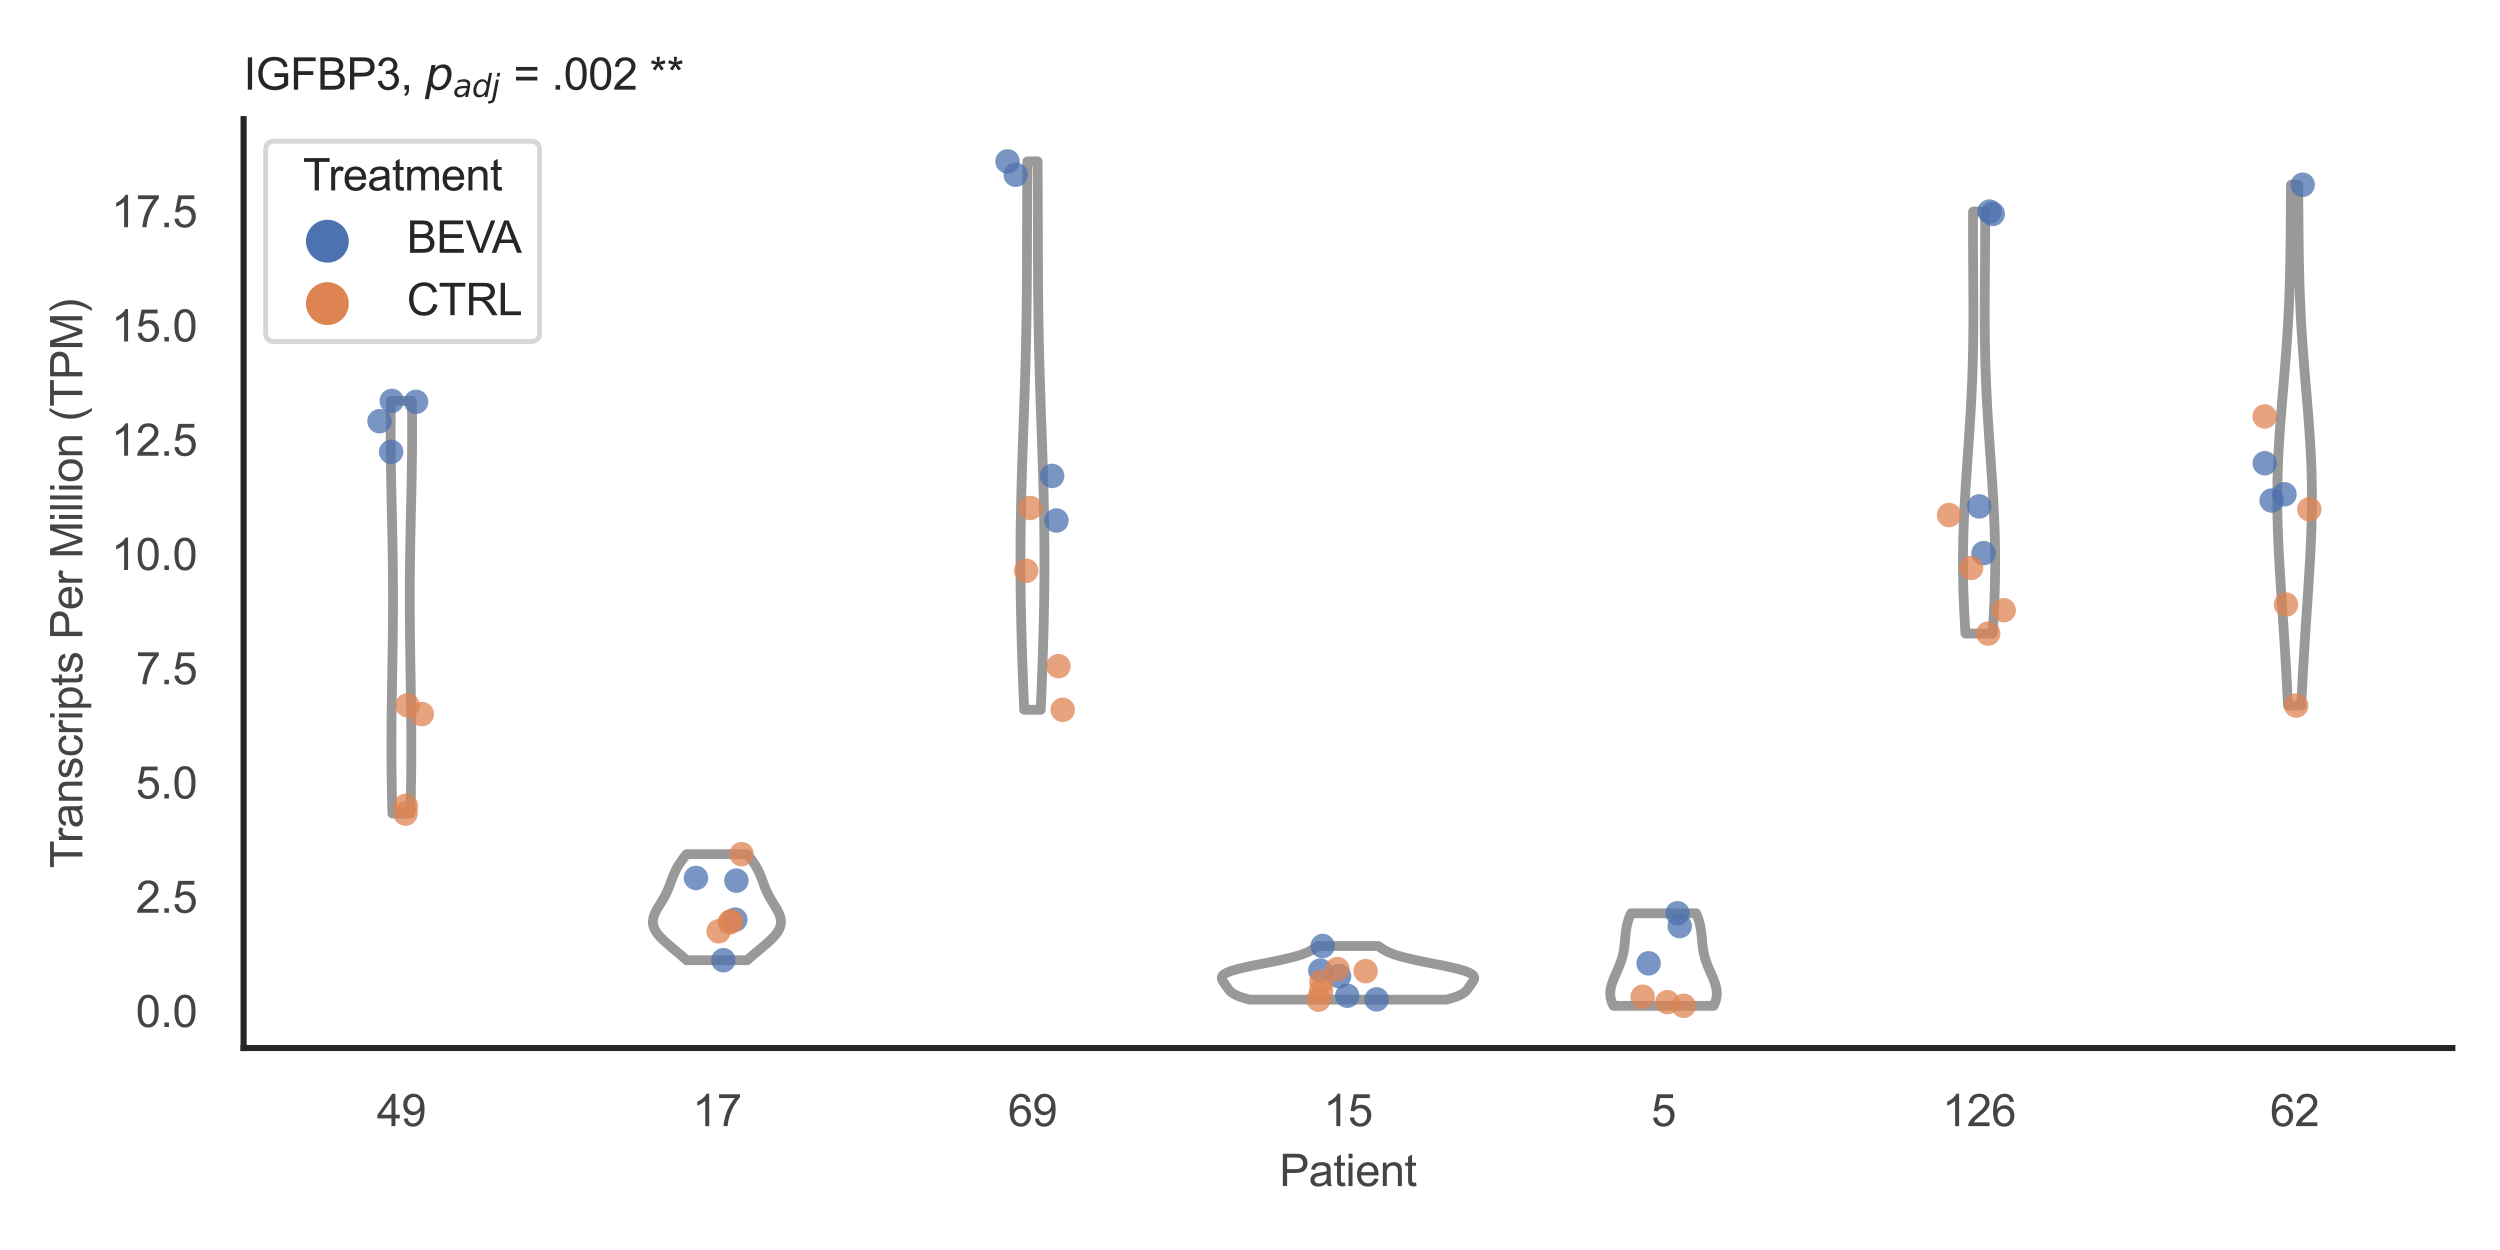 <?xml version="1.0" encoding="utf-8" standalone="no"?>
<!DOCTYPE svg PUBLIC "-//W3C//DTD SVG 1.1//EN"
  "http://www.w3.org/Graphics/SVG/1.1/DTD/svg11.dtd">
<svg xmlns:xlink="http://www.w3.org/1999/xlink" width="510.236pt" height="255.118pt" viewBox="0 0 510.236 255.118" xmlns="http://www.w3.org/2000/svg" version="1.1">
 <defs>
  <style type="text/css">*{stroke-linejoin: round; stroke-linecap: butt}</style>
 </defs>
 <g id="figure_1">
  <g id="patch_1">
   <path d="M 0 255.118 
L 510.236 255.118 
L 510.236 0 
L 0 0 
z
" style="fill: #ffffff"/>
  </g>
  <g id="axes_1">
   <g id="patch_2">
    <path d="M 49.72 213.898 
L 500.516 213.898 
L 500.516 24.32 
L 49.72 24.32 
z
" style="fill: #ffffff"/>
   </g>
   <g id="matplotlib.axis_1">
    <g id="xtick_1">
     <g id="text_1">
      <!-- 49 -->
      <g style="fill: #444444" transform="translate(76.915 229.84)scale(0.09 -0.09)">
       <defs>
        <path id="ArialMT-34" d="M 2069 0 
L 2069 1097 
L 81 1097 
L 81 1613 
L 2172 4581 
L 2631 4581 
L 2631 1613 
L 3250 1613 
L 3250 1097 
L 2631 1097 
L 2631 0 
L 2069 0 
z
M 2069 1613 
L 2069 3678 
L 634 1613 
L 2069 1613 
z
" transform="scale(0.016)"/>
        <path id="ArialMT-39" d="M 350 1059 
L 891 1109 
Q 959 728 1153 556 
Q 1347 384 1650 384 
Q 1909 384 2104 503 
Q 2300 622 2425 820 
Q 2550 1019 2634 1356 
Q 2719 1694 2719 2044 
Q 2719 2081 2716 2156 
Q 2547 1888 2255 1720 
Q 1963 1553 1622 1553 
Q 1053 1553 659 1965 
Q 266 2378 266 3053 
Q 266 3750 677 4175 
Q 1088 4600 1706 4600 
Q 2153 4600 2523 4359 
Q 2894 4119 3086 3673 
Q 3278 3228 3278 2384 
Q 3278 1506 3087 986 
Q 2897 466 2520 194 
Q 2144 -78 1638 -78 
Q 1100 -78 759 220 
Q 419 519 350 1059 
z
M 2653 3081 
Q 2653 3566 2395 3850 
Q 2138 4134 1775 4134 
Q 1400 4134 1122 3828 
Q 844 3522 844 3034 
Q 844 2597 1108 2323 
Q 1372 2050 1759 2050 
Q 2150 2050 2401 2323 
Q 2653 2597 2653 3081 
z
" transform="scale(0.016)"/>
       </defs>
       <use xlink:href="#ArialMT-34"/>
       <use xlink:href="#ArialMT-39" x="55.615"/>
      </g>
     </g>
    </g>
    <g id="xtick_2">
     <g id="text_2">
      <!-- 17 -->
      <g style="fill: #444444" transform="translate(141.314 229.84)scale(0.09 -0.09)">
       <defs>
        <path id="ArialMT-31" d="M 2384 0 
L 1822 0 
L 1822 3584 
Q 1619 3391 1289 3197 
Q 959 3003 697 2906 
L 697 3450 
Q 1169 3672 1522 3987 
Q 1875 4303 2022 4600 
L 2384 4600 
L 2384 0 
z
" transform="scale(0.016)"/>
        <path id="ArialMT-37" d="M 303 3981 
L 303 4522 
L 3269 4522 
L 3269 4084 
Q 2831 3619 2401 2847 
Q 1972 2075 1738 1259 
Q 1569 684 1522 0 
L 944 0 
Q 953 541 1156 1306 
Q 1359 2072 1739 2783 
Q 2119 3494 2547 3981 
L 303 3981 
z
" transform="scale(0.016)"/>
       </defs>
       <use xlink:href="#ArialMT-31"/>
       <use xlink:href="#ArialMT-37" x="55.615"/>
      </g>
     </g>
    </g>
    <g id="xtick_3">
     <g id="text_3">
      <!-- 69 -->
      <g style="fill: #444444" transform="translate(205.714 229.84)scale(0.09 -0.09)">
       <defs>
        <path id="ArialMT-36" d="M 3184 3459 
L 2625 3416 
Q 2550 3747 2413 3897 
Q 2184 4138 1850 4138 
Q 1581 4138 1378 3988 
Q 1113 3794 959 3422 
Q 806 3050 800 2363 
Q 1003 2672 1297 2822 
Q 1591 2972 1913 2972 
Q 2475 2972 2870 2558 
Q 3266 2144 3266 1488 
Q 3266 1056 3080 686 
Q 2894 316 2569 119 
Q 2244 -78 1831 -78 
Q 1128 -78 684 439 
Q 241 956 241 2144 
Q 241 3472 731 4075 
Q 1159 4600 1884 4600 
Q 2425 4600 2770 4297 
Q 3116 3994 3184 3459 
z
M 888 1484 
Q 888 1194 1011 928 
Q 1134 663 1356 523 
Q 1578 384 1822 384 
Q 2178 384 2434 671 
Q 2691 959 2691 1453 
Q 2691 1928 2437 2201 
Q 2184 2475 1800 2475 
Q 1419 2475 1153 2201 
Q 888 1928 888 1484 
z
" transform="scale(0.016)"/>
       </defs>
       <use xlink:href="#ArialMT-36"/>
       <use xlink:href="#ArialMT-39" x="55.615"/>
      </g>
     </g>
    </g>
    <g id="xtick_4">
     <g id="text_4">
      <!-- 15 -->
      <g style="fill: #444444" transform="translate(270.113 229.84)scale(0.09 -0.09)">
       <defs>
        <path id="ArialMT-35" d="M 266 1200 
L 856 1250 
Q 922 819 1161 601 
Q 1400 384 1738 384 
Q 2144 384 2425 690 
Q 2706 997 2706 1503 
Q 2706 1984 2436 2262 
Q 2166 2541 1728 2541 
Q 1456 2541 1237 2417 
Q 1019 2294 894 2097 
L 366 2166 
L 809 4519 
L 3088 4519 
L 3088 3981 
L 1259 3981 
L 1013 2750 
Q 1425 3038 1878 3038 
Q 2478 3038 2890 2622 
Q 3303 2206 3303 1553 
Q 3303 931 2941 478 
Q 2500 -78 1738 -78 
Q 1113 -78 717 272 
Q 322 622 266 1200 
z
" transform="scale(0.016)"/>
       </defs>
       <use xlink:href="#ArialMT-31"/>
       <use xlink:href="#ArialMT-35" x="55.615"/>
      </g>
     </g>
    </g>
    <g id="xtick_5">
     <g id="text_5">
      <!-- 5 -->
      <g style="fill: #444444" transform="translate(337.015 229.84)scale(0.09 -0.09)">
       <use xlink:href="#ArialMT-35"/>
      </g>
     </g>
    </g>
    <g id="xtick_6">
     <g id="text_6">
      <!-- 126 -->
      <g style="fill: #444444" transform="translate(396.41 229.84)scale(0.09 -0.09)">
       <defs>
        <path id="ArialMT-32" d="M 3222 541 
L 3222 0 
L 194 0 
Q 188 203 259 391 
Q 375 700 629 1000 
Q 884 1300 1366 1694 
Q 2113 2306 2375 2664 
Q 2638 3022 2638 3341 
Q 2638 3675 2398 3904 
Q 2159 4134 1775 4134 
Q 1369 4134 1125 3890 
Q 881 3647 878 3216 
L 300 3275 
Q 359 3922 746 4261 
Q 1134 4600 1788 4600 
Q 2447 4600 2831 4234 
Q 3216 3869 3216 3328 
Q 3216 3053 3103 2787 
Q 2991 2522 2730 2228 
Q 2469 1934 1863 1422 
Q 1356 997 1212 845 
Q 1069 694 975 541 
L 3222 541 
z
" transform="scale(0.016)"/>
       </defs>
       <use xlink:href="#ArialMT-31"/>
       <use xlink:href="#ArialMT-32" x="55.615"/>
       <use xlink:href="#ArialMT-36" x="111.23"/>
      </g>
     </g>
    </g>
    <g id="xtick_7">
     <g id="text_7">
      <!-- 62 -->
      <g style="fill: #444444" transform="translate(463.312 229.84)scale(0.09 -0.09)">
       <use xlink:href="#ArialMT-36"/>
       <use xlink:href="#ArialMT-32" x="55.615"/>
      </g>
     </g>
    </g>
    <g id="text_8">
     <!-- Patient -->
     <g style="fill: #444444" transform="translate(261.109 242.071)scale(0.09 -0.09)">
      <defs>
       <path id="ArialMT-50" d="M 494 0 
L 494 4581 
L 2222 4581 
Q 2678 4581 2919 4538 
Q 3256 4481 3484 4323 
Q 3713 4166 3852 3881 
Q 3991 3597 3991 3256 
Q 3991 2672 3619 2267 
Q 3247 1863 2275 1863 
L 1100 1863 
L 1100 0 
L 494 0 
z
M 1100 2403 
L 2284 2403 
Q 2872 2403 3119 2622 
Q 3366 2841 3366 3238 
Q 3366 3525 3220 3729 
Q 3075 3934 2838 4000 
Q 2684 4041 2272 4041 
L 1100 4041 
L 1100 2403 
z
" transform="scale(0.016)"/>
       <path id="ArialMT-61" d="M 2588 409 
Q 2275 144 1986 34 
Q 1697 -75 1366 -75 
Q 819 -75 525 192 
Q 231 459 231 875 
Q 231 1119 342 1320 
Q 453 1522 633 1644 
Q 813 1766 1038 1828 
Q 1203 1872 1538 1913 
Q 2219 1994 2541 2106 
Q 2544 2222 2544 2253 
Q 2544 2597 2384 2738 
Q 2169 2928 1744 2928 
Q 1347 2928 1158 2789 
Q 969 2650 878 2297 
L 328 2372 
Q 403 2725 575 2942 
Q 747 3159 1072 3276 
Q 1397 3394 1825 3394 
Q 2250 3394 2515 3294 
Q 2781 3194 2906 3042 
Q 3031 2891 3081 2659 
Q 3109 2516 3109 2141 
L 3109 1391 
Q 3109 606 3145 398 
Q 3181 191 3288 0 
L 2700 0 
Q 2613 175 2588 409 
z
M 2541 1666 
Q 2234 1541 1622 1453 
Q 1275 1403 1131 1340 
Q 988 1278 909 1158 
Q 831 1038 831 891 
Q 831 666 1001 516 
Q 1172 366 1500 366 
Q 1825 366 2078 508 
Q 2331 650 2450 897 
Q 2541 1088 2541 1459 
L 2541 1666 
z
" transform="scale(0.016)"/>
       <path id="ArialMT-74" d="M 1650 503 
L 1731 6 
Q 1494 -44 1306 -44 
Q 1000 -44 831 53 
Q 663 150 594 308 
Q 525 466 525 972 
L 525 2881 
L 113 2881 
L 113 3319 
L 525 3319 
L 525 4141 
L 1084 4478 
L 1084 3319 
L 1650 3319 
L 1650 2881 
L 1084 2881 
L 1084 941 
Q 1084 700 1114 631 
Q 1144 563 1211 522 
Q 1278 481 1403 481 
Q 1497 481 1650 503 
z
" transform="scale(0.016)"/>
       <path id="ArialMT-69" d="M 425 3934 
L 425 4581 
L 988 4581 
L 988 3934 
L 425 3934 
z
M 425 0 
L 425 3319 
L 988 3319 
L 988 0 
L 425 0 
z
" transform="scale(0.016)"/>
       <path id="ArialMT-65" d="M 2694 1069 
L 3275 997 
Q 3138 488 2766 206 
Q 2394 -75 1816 -75 
Q 1088 -75 661 373 
Q 234 822 234 1631 
Q 234 2469 665 2931 
Q 1097 3394 1784 3394 
Q 2450 3394 2872 2941 
Q 3294 2488 3294 1666 
Q 3294 1616 3291 1516 
L 816 1516 
Q 847 969 1125 678 
Q 1403 388 1819 388 
Q 2128 388 2347 550 
Q 2566 713 2694 1069 
z
M 847 1978 
L 2700 1978 
Q 2663 2397 2488 2606 
Q 2219 2931 1791 2931 
Q 1403 2931 1139 2672 
Q 875 2413 847 1978 
z
" transform="scale(0.016)"/>
       <path id="ArialMT-6e" d="M 422 0 
L 422 3319 
L 928 3319 
L 928 2847 
Q 1294 3394 1984 3394 
Q 2284 3394 2536 3286 
Q 2788 3178 2913 3003 
Q 3038 2828 3088 2588 
Q 3119 2431 3119 2041 
L 3119 0 
L 2556 0 
L 2556 2019 
Q 2556 2363 2490 2533 
Q 2425 2703 2258 2804 
Q 2091 2906 1866 2906 
Q 1506 2906 1245 2678 
Q 984 2450 984 1813 
L 984 0 
L 422 0 
z
" transform="scale(0.016)"/>
      </defs>
      <use xlink:href="#ArialMT-50"/>
      <use xlink:href="#ArialMT-61" x="66.699"/>
      <use xlink:href="#ArialMT-74" x="122.314"/>
      <use xlink:href="#ArialMT-69" x="150.098"/>
      <use xlink:href="#ArialMT-65" x="172.314"/>
      <use xlink:href="#ArialMT-6e" x="227.93"/>
      <use xlink:href="#ArialMT-74" x="283.545"/>
     </g>
    </g>
   </g>
   <g id="matplotlib.axis_2">
    <g id="ytick_1">
     <g id="text_9">
      <!-- 0.0 -->
      <g style="fill: #444444" transform="translate(27.71 209.609)scale(0.09 -0.09)">
       <defs>
        <path id="ArialMT-30" d="M 266 2259 
Q 266 3072 433 3567 
Q 600 4063 929 4331 
Q 1259 4600 1759 4600 
Q 2128 4600 2406 4451 
Q 2684 4303 2865 4023 
Q 3047 3744 3150 3342 
Q 3253 2941 3253 2259 
Q 3253 1453 3087 958 
Q 2922 463 2592 192 
Q 2263 -78 1759 -78 
Q 1097 -78 719 397 
Q 266 969 266 2259 
z
M 844 2259 
Q 844 1131 1108 757 
Q 1372 384 1759 384 
Q 2147 384 2411 759 
Q 2675 1134 2675 2259 
Q 2675 3391 2411 3762 
Q 2147 4134 1753 4134 
Q 1366 4134 1134 3806 
Q 844 3388 844 2259 
z
" transform="scale(0.016)"/>
        <path id="ArialMT-2e" d="M 581 0 
L 581 641 
L 1222 641 
L 1222 0 
L 581 0 
z
" transform="scale(0.016)"/>
       </defs>
       <use xlink:href="#ArialMT-30"/>
       <use xlink:href="#ArialMT-2e" x="55.615"/>
       <use xlink:href="#ArialMT-30" x="83.398"/>
      </g>
     </g>
    </g>
    <g id="ytick_2">
     <g id="text_10">
      <!-- 2.5 -->
      <g style="fill: #444444" transform="translate(27.71 186.29)scale(0.09 -0.09)">
       <use xlink:href="#ArialMT-32"/>
       <use xlink:href="#ArialMT-2e" x="55.615"/>
       <use xlink:href="#ArialMT-35" x="83.398"/>
      </g>
     </g>
    </g>
    <g id="ytick_3">
     <g id="text_11">
      <!-- 5.0 -->
      <g style="fill: #444444" transform="translate(27.71 162.971)scale(0.09 -0.09)">
       <use xlink:href="#ArialMT-35"/>
       <use xlink:href="#ArialMT-2e" x="55.615"/>
       <use xlink:href="#ArialMT-30" x="83.398"/>
      </g>
     </g>
    </g>
    <g id="ytick_4">
     <g id="text_12">
      <!-- 7.5 -->
      <g style="fill: #444444" transform="translate(27.71 139.652)scale(0.09 -0.09)">
       <use xlink:href="#ArialMT-37"/>
       <use xlink:href="#ArialMT-2e" x="55.615"/>
       <use xlink:href="#ArialMT-35" x="83.398"/>
      </g>
     </g>
    </g>
    <g id="ytick_5">
     <g id="text_13">
      <!-- 10.0 -->
      <g style="fill: #444444" transform="translate(22.705 116.332)scale(0.09 -0.09)">
       <use xlink:href="#ArialMT-31"/>
       <use xlink:href="#ArialMT-30" x="55.615"/>
       <use xlink:href="#ArialMT-2e" x="111.23"/>
       <use xlink:href="#ArialMT-30" x="139.014"/>
      </g>
     </g>
    </g>
    <g id="ytick_6">
     <g id="text_14">
      <!-- 12.5 -->
      <g style="fill: #444444" transform="translate(22.705 93.013)scale(0.09 -0.09)">
       <use xlink:href="#ArialMT-31"/>
       <use xlink:href="#ArialMT-32" x="55.615"/>
       <use xlink:href="#ArialMT-2e" x="111.23"/>
       <use xlink:href="#ArialMT-35" x="139.014"/>
      </g>
     </g>
    </g>
    <g id="ytick_7">
     <g id="text_15">
      <!-- 15.0 -->
      <g style="fill: #444444" transform="translate(22.705 69.694)scale(0.09 -0.09)">
       <use xlink:href="#ArialMT-31"/>
       <use xlink:href="#ArialMT-35" x="55.615"/>
       <use xlink:href="#ArialMT-2e" x="111.23"/>
       <use xlink:href="#ArialMT-30" x="139.014"/>
      </g>
     </g>
    </g>
    <g id="ytick_8">
     <g id="text_16">
      <!-- 17.5 -->
      <g style="fill: #444444" transform="translate(22.705 46.375)scale(0.09 -0.09)">
       <use xlink:href="#ArialMT-31"/>
       <use xlink:href="#ArialMT-37" x="55.615"/>
       <use xlink:href="#ArialMT-2e" x="111.23"/>
       <use xlink:href="#ArialMT-35" x="139.014"/>
      </g>
     </g>
    </g>
    <g id="text_17">
     <!-- Transcripts Per Million (TPM) -->
     <g style="fill: #444444" transform="translate(16.811 177.194)rotate(-90)scale(0.09 -0.09)">
      <defs>
       <path id="ArialMT-54" d="M 1659 0 
L 1659 4041 
L 150 4041 
L 150 4581 
L 3781 4581 
L 3781 4041 
L 2266 4041 
L 2266 0 
L 1659 0 
z
" transform="scale(0.016)"/>
       <path id="ArialMT-72" d="M 416 0 
L 416 3319 
L 922 3319 
L 922 2816 
Q 1116 3169 1280 3281 
Q 1444 3394 1641 3394 
Q 1925 3394 2219 3213 
L 2025 2691 
Q 1819 2813 1613 2813 
Q 1428 2813 1281 2702 
Q 1134 2591 1072 2394 
Q 978 2094 978 1738 
L 978 0 
L 416 0 
z
" transform="scale(0.016)"/>
       <path id="ArialMT-73" d="M 197 991 
L 753 1078 
Q 800 744 1014 566 
Q 1228 388 1613 388 
Q 2000 388 2187 545 
Q 2375 703 2375 916 
Q 2375 1106 2209 1216 
Q 2094 1291 1634 1406 
Q 1016 1563 777 1677 
Q 538 1791 414 1992 
Q 291 2194 291 2438 
Q 291 2659 392 2848 
Q 494 3038 669 3163 
Q 800 3259 1026 3326 
Q 1253 3394 1513 3394 
Q 1903 3394 2198 3281 
Q 2494 3169 2634 2976 
Q 2775 2784 2828 2463 
L 2278 2388 
Q 2241 2644 2061 2787 
Q 1881 2931 1553 2931 
Q 1166 2931 1000 2803 
Q 834 2675 834 2503 
Q 834 2394 903 2306 
Q 972 2216 1119 2156 
Q 1203 2125 1616 2013 
Q 2213 1853 2448 1751 
Q 2684 1650 2818 1456 
Q 2953 1263 2953 975 
Q 2953 694 2789 445 
Q 2625 197 2315 61 
Q 2006 -75 1616 -75 
Q 969 -75 630 194 
Q 291 463 197 991 
z
" transform="scale(0.016)"/>
       <path id="ArialMT-63" d="M 2588 1216 
L 3141 1144 
Q 3050 572 2676 248 
Q 2303 -75 1759 -75 
Q 1078 -75 664 370 
Q 250 816 250 1647 
Q 250 2184 428 2587 
Q 606 2991 970 3192 
Q 1334 3394 1763 3394 
Q 2303 3394 2647 3120 
Q 2991 2847 3088 2344 
L 2541 2259 
Q 2463 2594 2264 2762 
Q 2066 2931 1784 2931 
Q 1359 2931 1093 2626 
Q 828 2322 828 1663 
Q 828 994 1084 691 
Q 1341 388 1753 388 
Q 2084 388 2306 591 
Q 2528 794 2588 1216 
z
" transform="scale(0.016)"/>
       <path id="ArialMT-70" d="M 422 -1272 
L 422 3319 
L 934 3319 
L 934 2888 
Q 1116 3141 1344 3267 
Q 1572 3394 1897 3394 
Q 2322 3394 2647 3175 
Q 2972 2956 3137 2557 
Q 3303 2159 3303 1684 
Q 3303 1175 3120 767 
Q 2938 359 2589 142 
Q 2241 -75 1856 -75 
Q 1575 -75 1351 44 
Q 1128 163 984 344 
L 984 -1272 
L 422 -1272 
z
M 931 1641 
Q 931 1000 1190 694 
Q 1450 388 1819 388 
Q 2194 388 2461 705 
Q 2728 1022 2728 1688 
Q 2728 2322 2467 2637 
Q 2206 2953 1844 2953 
Q 1484 2953 1207 2617 
Q 931 2281 931 1641 
z
" transform="scale(0.016)"/>
       <path id="ArialMT-20" transform="scale(0.016)"/>
       <path id="ArialMT-4d" d="M 475 0 
L 475 4581 
L 1388 4581 
L 2472 1338 
Q 2622 884 2691 659 
Q 2769 909 2934 1394 
L 4031 4581 
L 4847 4581 
L 4847 0 
L 4263 0 
L 4263 3834 
L 2931 0 
L 2384 0 
L 1059 3900 
L 1059 0 
L 475 0 
z
" transform="scale(0.016)"/>
       <path id="ArialMT-6c" d="M 409 0 
L 409 4581 
L 972 4581 
L 972 0 
L 409 0 
z
" transform="scale(0.016)"/>
       <path id="ArialMT-6f" d="M 213 1659 
Q 213 2581 725 3025 
Q 1153 3394 1769 3394 
Q 2453 3394 2887 2945 
Q 3322 2497 3322 1706 
Q 3322 1066 3130 698 
Q 2938 331 2570 128 
Q 2203 -75 1769 -75 
Q 1072 -75 642 372 
Q 213 819 213 1659 
z
M 791 1659 
Q 791 1022 1069 705 
Q 1347 388 1769 388 
Q 2188 388 2466 706 
Q 2744 1025 2744 1678 
Q 2744 2294 2464 2611 
Q 2184 2928 1769 2928 
Q 1347 2928 1069 2612 
Q 791 2297 791 1659 
z
" transform="scale(0.016)"/>
       <path id="ArialMT-28" d="M 1497 -1347 
Q 1031 -759 709 28 
Q 388 816 388 1659 
Q 388 2403 628 3084 
Q 909 3875 1497 4659 
L 1900 4659 
Q 1522 4009 1400 3731 
Q 1209 3300 1100 2831 
Q 966 2247 966 1656 
Q 966 153 1900 -1347 
L 1497 -1347 
z
" transform="scale(0.016)"/>
       <path id="ArialMT-29" d="M 791 -1347 
L 388 -1347 
Q 1322 153 1322 1656 
Q 1322 2244 1188 2822 
Q 1081 3291 891 3722 
Q 769 4003 388 4659 
L 791 4659 
Q 1378 3875 1659 3084 
Q 1900 2403 1900 1659 
Q 1900 816 1576 28 
Q 1253 -759 791 -1347 
z
" transform="scale(0.016)"/>
      </defs>
      <use xlink:href="#ArialMT-54"/>
      <use xlink:href="#ArialMT-72" x="57.334"/>
      <use xlink:href="#ArialMT-61" x="90.635"/>
      <use xlink:href="#ArialMT-6e" x="146.25"/>
      <use xlink:href="#ArialMT-73" x="201.865"/>
      <use xlink:href="#ArialMT-63" x="251.865"/>
      <use xlink:href="#ArialMT-72" x="301.865"/>
      <use xlink:href="#ArialMT-69" x="335.166"/>
      <use xlink:href="#ArialMT-70" x="357.383"/>
      <use xlink:href="#ArialMT-74" x="412.998"/>
      <use xlink:href="#ArialMT-73" x="440.781"/>
      <use xlink:href="#ArialMT-20" x="490.781"/>
      <use xlink:href="#ArialMT-50" x="518.564"/>
      <use xlink:href="#ArialMT-65" x="585.264"/>
      <use xlink:href="#ArialMT-72" x="640.879"/>
      <use xlink:href="#ArialMT-20" x="674.18"/>
      <use xlink:href="#ArialMT-4d" x="701.963"/>
      <use xlink:href="#ArialMT-69" x="785.264"/>
      <use xlink:href="#ArialMT-6c" x="807.48"/>
      <use xlink:href="#ArialMT-6c" x="829.697"/>
      <use xlink:href="#ArialMT-69" x="851.914"/>
      <use xlink:href="#ArialMT-6f" x="874.131"/>
      <use xlink:href="#ArialMT-6e" x="929.746"/>
      <use xlink:href="#ArialMT-20" x="985.361"/>
      <use xlink:href="#ArialMT-28" x="1013.145"/>
      <use xlink:href="#ArialMT-54" x="1046.445"/>
      <use xlink:href="#ArialMT-50" x="1107.529"/>
      <use xlink:href="#ArialMT-4d" x="1174.229"/>
      <use xlink:href="#ArialMT-29" x="1257.529"/>
     </g>
    </g>
   </g>
   <g id="PolyCollection_1">
    <defs>
     <path id="m6f64a22874" d="M 83.753 -89.072 
L 80.087 -89.072 
L 80.063 -89.922 
L 80.041 -90.773 
L 80.021 -91.624 
L 80.002 -92.475 
L 79.984 -93.325 
L 79.968 -94.176 
L 79.953 -95.027 
L 79.94 -95.878 
L 79.929 -96.728 
L 79.919 -97.579 
L 79.91 -98.43 
L 79.903 -99.281 
L 79.898 -100.131 
L 79.894 -100.982 
L 79.892 -101.833 
L 79.891 -102.684 
L 79.892 -103.534 
L 79.894 -104.385 
L 79.897 -105.236 
L 79.901 -106.087 
L 79.907 -106.937 
L 79.914 -107.788 
L 79.922 -108.639 
L 79.931 -109.49 
L 79.941 -110.34 
L 79.951 -111.191 
L 79.963 -112.042 
L 79.975 -112.893 
L 79.987 -113.743 
L 80 -114.594 
L 80.014 -115.445 
L 80.028 -116.296 
L 80.041 -117.146 
L 80.055 -117.997 
L 80.069 -118.848 
L 80.083 -119.698 
L 80.096 -120.549 
L 80.109 -121.4 
L 80.122 -122.251 
L 80.134 -123.101 
L 80.146 -123.952 
L 80.157 -124.803 
L 80.167 -125.654 
L 80.176 -126.504 
L 80.184 -127.355 
L 80.191 -128.206 
L 80.198 -129.057 
L 80.203 -129.907 
L 80.207 -130.758 
L 80.209 -131.609 
L 80.211 -132.46 
L 80.211 -133.31 
L 80.21 -134.161 
L 80.207 -135.012 
L 80.204 -135.863 
L 80.199 -136.713 
L 80.192 -137.564 
L 80.185 -138.415 
L 80.176 -139.266 
L 80.166 -140.116 
L 80.155 -140.967 
L 80.142 -141.818 
L 80.129 -142.669 
L 80.115 -143.519 
L 80.1 -144.37 
L 80.084 -145.221 
L 80.067 -146.072 
L 80.049 -146.922 
L 80.031 -147.773 
L 80.013 -148.624 
L 79.994 -149.475 
L 79.976 -150.325 
L 79.957 -151.176 
L 79.938 -152.027 
L 79.919 -152.878 
L 79.9 -153.728 
L 79.882 -154.579 
L 79.864 -155.43 
L 79.847 -156.281 
L 79.83 -157.131 
L 79.815 -157.982 
L 79.8 -158.833 
L 79.787 -159.684 
L 79.774 -160.534 
L 79.763 -161.385 
L 79.753 -162.236 
L 79.745 -163.087 
L 79.738 -163.937 
L 79.733 -164.788 
L 79.729 -165.639 
L 79.727 -166.49 
L 79.727 -167.34 
L 79.729 -168.191 
L 79.733 -169.042 
L 79.738 -169.893 
L 79.746 -170.743 
L 79.755 -171.594 
L 79.767 -172.445 
L 79.78 -173.296 
L 84.059 -173.296 
L 84.059 -173.296 
L 84.073 -172.445 
L 84.084 -171.594 
L 84.094 -170.743 
L 84.101 -169.893 
L 84.107 -169.042 
L 84.111 -168.191 
L 84.112 -167.34 
L 84.112 -166.49 
L 84.11 -165.639 
L 84.107 -164.788 
L 84.102 -163.937 
L 84.095 -163.087 
L 84.086 -162.236 
L 84.077 -161.385 
L 84.065 -160.534 
L 84.053 -159.684 
L 84.039 -158.833 
L 84.025 -157.982 
L 84.009 -157.131 
L 83.993 -156.281 
L 83.975 -155.43 
L 83.958 -154.579 
L 83.939 -153.728 
L 83.921 -152.878 
L 83.902 -152.027 
L 83.883 -151.176 
L 83.864 -150.325 
L 83.845 -149.475 
L 83.826 -148.624 
L 83.808 -147.773 
L 83.79 -146.922 
L 83.773 -146.072 
L 83.756 -145.221 
L 83.74 -144.37 
L 83.725 -143.519 
L 83.71 -142.669 
L 83.697 -141.818 
L 83.685 -140.967 
L 83.674 -140.116 
L 83.664 -139.266 
L 83.655 -138.415 
L 83.647 -137.564 
L 83.641 -136.713 
L 83.636 -135.863 
L 83.632 -135.012 
L 83.63 -134.161 
L 83.629 -133.31 
L 83.629 -132.46 
L 83.63 -131.609 
L 83.633 -130.758 
L 83.637 -129.907 
L 83.642 -129.057 
L 83.648 -128.206 
L 83.655 -127.355 
L 83.663 -126.504 
L 83.673 -125.654 
L 83.683 -124.803 
L 83.694 -123.952 
L 83.705 -123.101 
L 83.717 -122.251 
L 83.73 -121.4 
L 83.743 -120.549 
L 83.757 -119.698 
L 83.77 -118.848 
L 83.784 -117.997 
L 83.798 -117.146 
L 83.812 -116.296 
L 83.826 -115.445 
L 83.839 -114.594 
L 83.852 -113.743 
L 83.865 -112.893 
L 83.877 -112.042 
L 83.888 -111.191 
L 83.899 -110.34 
L 83.909 -109.49 
L 83.918 -108.639 
L 83.926 -107.788 
L 83.932 -106.937 
L 83.938 -106.087 
L 83.943 -105.236 
L 83.946 -104.385 
L 83.948 -103.534 
L 83.948 -102.684 
L 83.948 -101.833 
L 83.945 -100.982 
L 83.941 -100.131 
L 83.936 -99.281 
L 83.929 -98.43 
L 83.921 -97.579 
L 83.911 -96.728 
L 83.899 -95.878 
L 83.886 -95.027 
L 83.872 -94.176 
L 83.856 -93.325 
L 83.838 -92.475 
L 83.819 -91.624 
L 83.798 -90.773 
L 83.776 -89.922 
L 83.753 -89.072 
z
" style="stroke: #999999; stroke-width: 2"/>
    </defs>
    <g clip-path="url(#p712aad8f0f)">
     <use xlink:href="#m6f64a22874" x="0" y="255.118" style="fill: #ffffff; stroke: #999999; stroke-width: 2"/>
    </g>
   </g>
   <g id="PolyCollection_2">
    <defs>
     <path id="ma5bb8fa682" d="M 152.497 -59.141 
L 140.141 -59.141 
L 139.9 -59.36 
L 139.655 -59.579 
L 139.406 -59.797 
L 139.154 -60.016 
L 138.899 -60.235 
L 138.641 -60.453 
L 138.381 -60.672 
L 138.12 -60.891 
L 137.858 -61.109 
L 137.595 -61.328 
L 137.333 -61.547 
L 137.071 -61.766 
L 136.811 -61.984 
L 136.554 -62.203 
L 136.301 -62.422 
L 136.051 -62.64 
L 135.807 -62.859 
L 135.569 -63.078 
L 135.338 -63.296 
L 135.115 -63.515 
L 134.901 -63.734 
L 134.697 -63.952 
L 134.504 -64.171 
L 134.322 -64.39 
L 134.152 -64.608 
L 133.995 -64.827 
L 133.853 -65.046 
L 133.724 -65.264 
L 133.61 -65.483 
L 133.512 -65.702 
L 133.429 -65.92 
L 133.361 -66.139 
L 133.309 -66.358 
L 133.273 -66.576 
L 133.253 -66.795 
L 133.248 -67.014 
L 133.257 -67.232 
L 133.281 -67.451 
L 133.319 -67.67 
L 133.371 -67.888 
L 133.434 -68.107 
L 133.509 -68.326 
L 133.595 -68.544 
L 133.69 -68.763 
L 133.794 -68.982 
L 133.906 -69.2 
L 134.024 -69.419 
L 134.148 -69.638 
L 134.276 -69.856 
L 134.407 -70.075 
L 134.541 -70.294 
L 134.676 -70.512 
L 134.811 -70.731 
L 134.946 -70.95 
L 135.08 -71.169 
L 135.212 -71.387 
L 135.341 -71.606 
L 135.468 -71.825 
L 135.591 -72.043 
L 135.71 -72.262 
L 135.825 -72.481 
L 135.935 -72.699 
L 136.042 -72.918 
L 136.145 -73.137 
L 136.243 -73.355 
L 136.338 -73.574 
L 136.429 -73.793 
L 136.517 -74.011 
L 136.603 -74.23 
L 136.686 -74.449 
L 136.767 -74.667 
L 136.848 -74.886 
L 136.927 -75.105 
L 137.007 -75.323 
L 137.087 -75.542 
L 137.169 -75.761 
L 137.252 -75.979 
L 137.337 -76.198 
L 137.425 -76.417 
L 137.516 -76.635 
L 137.611 -76.854 
L 137.71 -77.073 
L 137.813 -77.291 
L 137.922 -77.51 
L 138.035 -77.729 
L 138.153 -77.947 
L 138.277 -78.166 
L 138.406 -78.385 
L 138.54 -78.603 
L 138.68 -78.822 
L 138.825 -79.041 
L 138.975 -79.259 
L 139.13 -79.478 
L 139.29 -79.697 
L 139.454 -79.915 
L 139.623 -80.134 
L 139.795 -80.353 
L 139.971 -80.572 
L 140.151 -80.79 
L 152.488 -80.79 
L 152.488 -80.79 
L 152.667 -80.572 
L 152.843 -80.353 
L 153.015 -80.134 
L 153.184 -79.915 
L 153.349 -79.697 
L 153.508 -79.478 
L 153.664 -79.259 
L 153.814 -79.041 
L 153.959 -78.822 
L 154.098 -78.603 
L 154.233 -78.385 
L 154.362 -78.166 
L 154.485 -77.947 
L 154.604 -77.729 
L 154.717 -77.51 
L 154.825 -77.291 
L 154.928 -77.073 
L 155.027 -76.854 
L 155.122 -76.635 
L 155.214 -76.417 
L 155.302 -76.198 
L 155.387 -75.979 
L 155.47 -75.761 
L 155.551 -75.542 
L 155.631 -75.323 
L 155.711 -75.105 
L 155.791 -74.886 
L 155.871 -74.667 
L 155.953 -74.449 
L 156.036 -74.23 
L 156.121 -74.011 
L 156.209 -73.793 
L 156.301 -73.574 
L 156.395 -73.355 
L 156.494 -73.137 
L 156.596 -72.918 
L 156.703 -72.699 
L 156.814 -72.481 
L 156.929 -72.262 
L 157.048 -72.043 
L 157.171 -71.825 
L 157.297 -71.606 
L 157.426 -71.387 
L 157.558 -71.169 
L 157.692 -70.95 
L 157.827 -70.731 
L 157.962 -70.512 
L 158.097 -70.294 
L 158.231 -70.075 
L 158.363 -69.856 
L 158.491 -69.638 
L 158.614 -69.419 
L 158.732 -69.2 
L 158.844 -68.982 
L 158.948 -68.763 
L 159.043 -68.544 
L 159.129 -68.326 
L 159.204 -68.107 
L 159.268 -67.888 
L 159.319 -67.67 
L 159.357 -67.451 
L 159.381 -67.232 
L 159.391 -67.014 
L 159.386 -66.795 
L 159.365 -66.576 
L 159.329 -66.358 
L 159.277 -66.139 
L 159.21 -65.92 
L 159.127 -65.702 
L 159.028 -65.483 
L 158.914 -65.264 
L 158.786 -65.046 
L 158.643 -64.827 
L 158.486 -64.608 
L 158.317 -64.39 
L 158.135 -64.171 
L 157.941 -63.952 
L 157.737 -63.734 
L 157.523 -63.515 
L 157.3 -63.296 
L 157.069 -63.078 
L 156.831 -62.859 
L 156.587 -62.64 
L 156.338 -62.422 
L 156.084 -62.203 
L 155.827 -61.984 
L 155.567 -61.766 
L 155.306 -61.547 
L 155.043 -61.328 
L 154.781 -61.109 
L 154.518 -60.891 
L 154.257 -60.672 
L 153.997 -60.453 
L 153.74 -60.235 
L 153.484 -60.016 
L 153.232 -59.797 
L 152.984 -59.579 
L 152.739 -59.36 
L 152.497 -59.141 
z
" style="stroke: #999999; stroke-width: 2"/>
    </defs>
    <g clip-path="url(#p712aad8f0f)">
     <use xlink:href="#ma5bb8fa682" x="0" y="255.118" style="fill: #ffffff; stroke: #999999; stroke-width: 2"/>
    </g>
   </g>
   <g id="PolyCollection_3">
    <defs>
     <path id="mdbb8118e35" d="M 212.409 -110.257 
L 209.028 -110.257 
L 208.982 -111.388 
L 208.936 -112.518 
L 208.891 -113.649 
L 208.847 -114.779 
L 208.804 -115.91 
L 208.762 -117.04 
L 208.721 -118.171 
L 208.681 -119.301 
L 208.642 -120.432 
L 208.605 -121.563 
L 208.569 -122.693 
L 208.535 -123.824 
L 208.503 -124.954 
L 208.472 -126.085 
L 208.443 -127.215 
L 208.416 -128.346 
L 208.392 -129.476 
L 208.369 -130.607 
L 208.349 -131.737 
L 208.33 -132.868 
L 208.315 -133.999 
L 208.301 -135.129 
L 208.29 -136.26 
L 208.281 -137.39 
L 208.275 -138.521 
L 208.272 -139.651 
L 208.271 -140.782 
L 208.272 -141.912 
L 208.277 -143.043 
L 208.283 -144.173 
L 208.292 -145.304 
L 208.304 -146.435 
L 208.318 -147.565 
L 208.334 -148.696 
L 208.353 -149.826 
L 208.374 -150.957 
L 208.397 -152.087 
L 208.423 -153.218 
L 208.45 -154.348 
L 208.479 -155.479 
L 208.509 -156.609 
L 208.542 -157.74 
L 208.575 -158.87 
L 208.611 -160.001 
L 208.647 -161.132 
L 208.684 -162.262 
L 208.722 -163.393 
L 208.761 -164.523 
L 208.8 -165.654 
L 208.84 -166.784 
L 208.879 -167.915 
L 208.919 -169.045 
L 208.959 -170.176 
L 208.998 -171.306 
L 209.037 -172.437 
L 209.075 -173.568 
L 209.113 -174.698 
L 209.149 -175.829 
L 209.185 -176.959 
L 209.219 -178.09 
L 209.252 -179.22 
L 209.284 -180.351 
L 209.315 -181.481 
L 209.344 -182.612 
L 209.371 -183.742 
L 209.397 -184.873 
L 209.421 -186.004 
L 209.444 -187.134 
L 209.465 -188.265 
L 209.484 -189.395 
L 209.502 -190.526 
L 209.518 -191.656 
L 209.532 -192.787 
L 209.545 -193.917 
L 209.557 -195.048 
L 209.567 -196.178 
L 209.576 -197.309 
L 209.584 -198.44 
L 209.59 -199.57 
L 209.596 -200.701 
L 209.601 -201.831 
L 209.605 -202.962 
L 209.608 -204.092 
L 209.611 -205.223 
L 209.614 -206.353 
L 209.616 -207.484 
L 209.618 -208.614 
L 209.62 -209.745 
L 209.623 -210.875 
L 209.625 -212.006 
L 209.628 -213.137 
L 209.631 -214.267 
L 209.635 -215.398 
L 209.64 -216.528 
L 209.645 -217.659 
L 209.651 -218.789 
L 209.658 -219.92 
L 209.665 -221.05 
L 209.674 -222.181 
L 211.763 -222.181 
L 211.763 -222.181 
L 211.772 -221.05 
L 211.78 -219.92 
L 211.787 -218.789 
L 211.793 -217.659 
L 211.798 -216.528 
L 211.802 -215.398 
L 211.806 -214.267 
L 211.809 -213.137 
L 211.812 -212.006 
L 211.815 -210.875 
L 211.817 -209.745 
L 211.819 -208.614 
L 211.821 -207.484 
L 211.824 -206.353 
L 211.826 -205.223 
L 211.829 -204.092 
L 211.832 -202.962 
L 211.836 -201.831 
L 211.841 -200.701 
L 211.847 -199.57 
L 211.854 -198.44 
L 211.861 -197.309 
L 211.87 -196.178 
L 211.88 -195.048 
L 211.892 -193.917 
L 211.905 -192.787 
L 211.919 -191.656 
L 211.935 -190.526 
L 211.953 -189.395 
L 211.972 -188.265 
L 211.993 -187.134 
L 212.016 -186.004 
L 212.04 -184.873 
L 212.066 -183.742 
L 212.093 -182.612 
L 212.122 -181.481 
L 212.153 -180.351 
L 212.185 -179.22 
L 212.218 -178.09 
L 212.253 -176.959 
L 212.288 -175.829 
L 212.325 -174.698 
L 212.362 -173.568 
L 212.4 -172.437 
L 212.439 -171.306 
L 212.479 -170.176 
L 212.518 -169.045 
L 212.558 -167.915 
L 212.598 -166.784 
L 212.637 -165.654 
L 212.677 -164.523 
L 212.715 -163.393 
L 212.753 -162.262 
L 212.791 -161.132 
L 212.827 -160.001 
L 212.862 -158.87 
L 212.896 -157.74 
L 212.928 -156.609 
L 212.959 -155.479 
L 212.988 -154.348 
L 213.015 -153.218 
L 213.04 -152.087 
L 213.063 -150.957 
L 213.084 -149.826 
L 213.103 -148.696 
L 213.119 -147.565 
L 213.133 -146.435 
L 213.145 -145.304 
L 213.154 -144.173 
L 213.161 -143.043 
L 213.165 -141.912 
L 213.166 -140.782 
L 213.165 -139.651 
L 213.162 -138.521 
L 213.156 -137.39 
L 213.147 -136.26 
L 213.136 -135.129 
L 213.123 -133.999 
L 213.107 -132.868 
L 213.089 -131.737 
L 213.068 -130.607 
L 213.046 -129.476 
L 213.021 -128.346 
L 212.994 -127.215 
L 212.965 -126.085 
L 212.935 -124.954 
L 212.902 -123.824 
L 212.868 -122.693 
L 212.832 -121.563 
L 212.795 -120.432 
L 212.757 -119.301 
L 212.717 -118.171 
L 212.676 -117.04 
L 212.633 -115.91 
L 212.59 -114.779 
L 212.546 -113.649 
L 212.501 -112.518 
L 212.456 -111.388 
L 212.409 -110.257 
z
" style="stroke: #999999; stroke-width: 2"/>
    </defs>
    <g clip-path="url(#p712aad8f0f)">
     <use xlink:href="#mdbb8118e35" x="0" y="255.118" style="fill: #ffffff; stroke: #999999; stroke-width: 2"/>
    </g>
   </g>
   <g id="PolyCollection_4">
    <defs>
     <path id="mf63575d20d" d="M 295.17 -51.096 
L 255.067 -51.096 
L 254.644 -51.206 
L 254.246 -51.317 
L 253.872 -51.428 
L 253.523 -51.538 
L 253.198 -51.649 
L 252.898 -51.759 
L 252.621 -51.87 
L 252.368 -51.981 
L 252.136 -52.091 
L 251.926 -52.202 
L 251.736 -52.312 
L 251.564 -52.423 
L 251.408 -52.533 
L 251.268 -52.644 
L 251.142 -52.755 
L 251.028 -52.865 
L 250.923 -52.976 
L 250.828 -53.086 
L 250.739 -53.197 
L 250.655 -53.308 
L 250.575 -53.418 
L 250.498 -53.529 
L 250.423 -53.639 
L 250.348 -53.75 
L 250.273 -53.86 
L 250.198 -53.971 
L 250.122 -54.082 
L 250.045 -54.192 
L 249.967 -54.303 
L 249.89 -54.413 
L 249.813 -54.524 
L 249.737 -54.635 
L 249.664 -54.745 
L 249.595 -54.856 
L 249.532 -54.966 
L 249.476 -55.077 
L 249.428 -55.187 
L 249.392 -55.298 
L 249.368 -55.409 
L 249.358 -55.519 
L 249.366 -55.63 
L 249.391 -55.74 
L 249.437 -55.851 
L 249.506 -55.962 
L 249.597 -56.072 
L 249.714 -56.183 
L 249.858 -56.293 
L 250.029 -56.404 
L 250.228 -56.514 
L 250.456 -56.625 
L 250.713 -56.736 
L 250.999 -56.846 
L 251.315 -56.957 
L 251.658 -57.067 
L 252.029 -57.178 
L 252.427 -57.289 
L 252.85 -57.399 
L 253.297 -57.51 
L 253.765 -57.62 
L 254.253 -57.731 
L 254.759 -57.841 
L 255.28 -57.952 
L 255.814 -58.063 
L 256.358 -58.173 
L 256.909 -58.284 
L 257.466 -58.394 
L 258.024 -58.505 
L 258.583 -58.616 
L 259.138 -58.726 
L 259.688 -58.837 
L 260.231 -58.947 
L 260.764 -59.058 
L 261.284 -59.168 
L 261.791 -59.279 
L 262.283 -59.39 
L 262.757 -59.5 
L 263.214 -59.611 
L 263.652 -59.721 
L 264.071 -59.832 
L 264.469 -59.943 
L 264.847 -60.053 
L 265.204 -60.164 
L 265.542 -60.274 
L 265.859 -60.385 
L 266.158 -60.495 
L 266.438 -60.606 
L 266.7 -60.717 
L 266.947 -60.827 
L 267.177 -60.938 
L 267.394 -61.048 
L 267.598 -61.159 
L 267.791 -61.27 
L 267.973 -61.38 
L 268.147 -61.491 
L 268.313 -61.601 
L 268.473 -61.712 
L 268.629 -61.822 
L 268.78 -61.933 
L 268.929 -62.044 
L 281.307 -62.044 
L 281.307 -62.044 
L 281.456 -61.933 
L 281.608 -61.822 
L 281.763 -61.712 
L 281.923 -61.601 
L 282.089 -61.491 
L 282.263 -61.38 
L 282.446 -61.27 
L 282.638 -61.159 
L 282.842 -61.048 
L 283.059 -60.938 
L 283.29 -60.827 
L 283.536 -60.717 
L 283.798 -60.606 
L 284.079 -60.495 
L 284.377 -60.385 
L 284.695 -60.274 
L 285.032 -60.164 
L 285.39 -60.053 
L 285.767 -59.943 
L 286.166 -59.832 
L 286.584 -59.721 
L 287.022 -59.611 
L 287.479 -59.5 
L 287.954 -59.39 
L 288.445 -59.279 
L 288.952 -59.168 
L 289.473 -59.058 
L 290.005 -58.947 
L 290.548 -58.837 
L 291.098 -58.726 
L 291.653 -58.616 
L 292.212 -58.505 
L 292.771 -58.394 
L 293.327 -58.284 
L 293.879 -58.173 
L 294.423 -58.063 
L 294.956 -57.952 
L 295.477 -57.841 
L 295.983 -57.731 
L 296.471 -57.62 
L 296.94 -57.51 
L 297.386 -57.399 
L 297.809 -57.289 
L 298.207 -57.178 
L 298.578 -57.067 
L 298.922 -56.957 
L 299.237 -56.846 
L 299.523 -56.736 
L 299.78 -56.625 
L 300.008 -56.514 
L 300.208 -56.404 
L 300.378 -56.293 
L 300.522 -56.183 
L 300.639 -56.072 
L 300.731 -55.962 
L 300.799 -55.851 
L 300.845 -55.74 
L 300.871 -55.63 
L 300.878 -55.519 
L 300.869 -55.409 
L 300.845 -55.298 
L 300.808 -55.187 
L 300.761 -55.077 
L 300.704 -54.966 
L 300.641 -54.856 
L 300.572 -54.745 
L 300.499 -54.635 
L 300.424 -54.524 
L 300.347 -54.413 
L 300.269 -54.303 
L 300.191 -54.192 
L 300.114 -54.082 
L 300.038 -53.971 
L 299.963 -53.86 
L 299.888 -53.75 
L 299.813 -53.639 
L 299.738 -53.529 
L 299.661 -53.418 
L 299.581 -53.308 
L 299.498 -53.197 
L 299.409 -53.086 
L 299.313 -52.976 
L 299.209 -52.865 
L 299.094 -52.755 
L 298.968 -52.644 
L 298.828 -52.533 
L 298.673 -52.423 
L 298.501 -52.312 
L 298.31 -52.202 
L 298.1 -52.091 
L 297.869 -51.981 
L 297.615 -51.87 
L 297.338 -51.759 
L 297.038 -51.649 
L 296.713 -51.538 
L 296.364 -51.428 
L 295.99 -51.317 
L 295.592 -51.206 
L 295.17 -51.096 
z
" style="stroke: #999999; stroke-width: 2"/>
    </defs>
    <g clip-path="url(#p712aad8f0f)">
     <use xlink:href="#mf63575d20d" x="0" y="255.118" style="fill: #ffffff; stroke: #999999; stroke-width: 2"/>
    </g>
   </g>
   <g id="PolyCollection_5">
    <defs>
     <path id="m063ffc0394" d="M 349.732 -49.837 
L 329.303 -49.837 
L 329.205 -50.028 
L 329.116 -50.219 
L 329.034 -50.41 
L 328.96 -50.6 
L 328.893 -50.791 
L 328.835 -50.982 
L 328.785 -51.173 
L 328.743 -51.363 
L 328.708 -51.554 
L 328.682 -51.745 
L 328.663 -51.936 
L 328.651 -52.126 
L 328.647 -52.317 
L 328.65 -52.508 
L 328.66 -52.699 
L 328.677 -52.89 
L 328.7 -53.08 
L 328.73 -53.271 
L 328.765 -53.462 
L 328.806 -53.653 
L 328.852 -53.843 
L 328.904 -54.034 
L 328.96 -54.225 
L 329.02 -54.416 
L 329.084 -54.606 
L 329.152 -54.797 
L 329.223 -54.988 
L 329.297 -55.179 
L 329.373 -55.37 
L 329.451 -55.56 
L 329.532 -55.751 
L 329.613 -55.942 
L 329.696 -56.133 
L 329.78 -56.323 
L 329.864 -56.514 
L 329.948 -56.705 
L 330.031 -56.896 
L 330.115 -57.087 
L 330.197 -57.277 
L 330.278 -57.468 
L 330.358 -57.659 
L 330.437 -57.85 
L 330.514 -58.04 
L 330.588 -58.231 
L 330.661 -58.422 
L 330.731 -58.613 
L 330.799 -58.803 
L 330.864 -58.994 
L 330.927 -59.185 
L 330.987 -59.376 
L 331.044 -59.567 
L 331.098 -59.757 
L 331.149 -59.948 
L 331.198 -60.139 
L 331.243 -60.33 
L 331.286 -60.52 
L 331.327 -60.711 
L 331.364 -60.902 
L 331.399 -61.093 
L 331.432 -61.284 
L 331.462 -61.474 
L 331.49 -61.665 
L 331.516 -61.856 
L 331.54 -62.047 
L 331.563 -62.237 
L 331.584 -62.428 
L 331.604 -62.619 
L 331.623 -62.81 
L 331.641 -63 
L 331.658 -63.191 
L 331.676 -63.382 
L 331.693 -63.573 
L 331.71 -63.764 
L 331.727 -63.954 
L 331.746 -64.145 
L 331.765 -64.336 
L 331.785 -64.527 
L 331.806 -64.717 
L 331.829 -64.908 
L 331.854 -65.099 
L 331.881 -65.29 
L 331.91 -65.481 
L 331.941 -65.671 
L 331.975 -65.862 
L 332.012 -66.053 
L 332.052 -66.244 
L 332.095 -66.434 
L 332.141 -66.625 
L 332.19 -66.816 
L 332.243 -67.007 
L 332.299 -67.197 
L 332.359 -67.388 
L 332.423 -67.579 
L 332.49 -67.77 
L 332.561 -67.961 
L 332.636 -68.151 
L 332.715 -68.342 
L 332.797 -68.533 
L 332.883 -68.724 
L 346.152 -68.724 
L 346.152 -68.724 
L 346.238 -68.533 
L 346.32 -68.342 
L 346.399 -68.151 
L 346.474 -67.961 
L 346.545 -67.77 
L 346.612 -67.579 
L 346.676 -67.388 
L 346.736 -67.197 
L 346.792 -67.007 
L 346.845 -66.816 
L 346.894 -66.625 
L 346.94 -66.434 
L 346.983 -66.244 
L 347.023 -66.053 
L 347.06 -65.862 
L 347.094 -65.671 
L 347.125 -65.481 
L 347.154 -65.29 
L 347.181 -65.099 
L 347.206 -64.908 
L 347.229 -64.717 
L 347.25 -64.527 
L 347.271 -64.336 
L 347.29 -64.145 
L 347.308 -63.954 
L 347.325 -63.764 
L 347.343 -63.573 
L 347.36 -63.382 
L 347.377 -63.191 
L 347.394 -63 
L 347.412 -62.81 
L 347.431 -62.619 
L 347.451 -62.428 
L 347.472 -62.237 
L 347.495 -62.047 
L 347.519 -61.856 
L 347.545 -61.665 
L 347.573 -61.474 
L 347.604 -61.284 
L 347.636 -61.093 
L 347.671 -60.902 
L 347.709 -60.711 
L 347.749 -60.52 
L 347.792 -60.33 
L 347.837 -60.139 
L 347.886 -59.948 
L 347.937 -59.757 
L 347.991 -59.567 
L 348.049 -59.376 
L 348.108 -59.185 
L 348.171 -58.994 
L 348.236 -58.803 
L 348.304 -58.613 
L 348.374 -58.422 
L 348.447 -58.231 
L 348.522 -58.04 
L 348.598 -57.85 
L 348.677 -57.659 
L 348.757 -57.468 
L 348.838 -57.277 
L 348.921 -57.087 
L 349.004 -56.896 
L 349.088 -56.705 
L 349.172 -56.514 
L 349.255 -56.323 
L 349.339 -56.133 
L 349.422 -55.942 
L 349.503 -55.751 
L 349.584 -55.56 
L 349.662 -55.37 
L 349.738 -55.179 
L 349.812 -54.988 
L 349.883 -54.797 
L 349.951 -54.606 
L 350.015 -54.416 
L 350.076 -54.225 
L 350.131 -54.034 
L 350.183 -53.843 
L 350.229 -53.653 
L 350.27 -53.462 
L 350.305 -53.271 
L 350.335 -53.08 
L 350.358 -52.89 
L 350.375 -52.699 
L 350.385 -52.508 
L 350.388 -52.317 
L 350.384 -52.126 
L 350.372 -51.936 
L 350.353 -51.745 
L 350.327 -51.554 
L 350.292 -51.363 
L 350.25 -51.173 
L 350.2 -50.982 
L 350.142 -50.791 
L 350.076 -50.6 
L 350.002 -50.41 
L 349.92 -50.219 
L 349.83 -50.028 
L 349.732 -49.837 
z
" style="stroke: #999999; stroke-width: 2"/>
    </defs>
    <g clip-path="url(#p712aad8f0f)">
     <use xlink:href="#m063ffc0394" x="0" y="255.118" style="fill: #ffffff; stroke: #999999; stroke-width: 2"/>
    </g>
   </g>
   <g id="PolyCollection_6">
    <defs>
     <path id="m0530c659bf" d="M 406.69 -125.809 
L 401.144 -125.809 
L 401.089 -126.679 
L 401.036 -127.549 
L 400.986 -128.419 
L 400.939 -129.289 
L 400.895 -130.159 
L 400.854 -131.028 
L 400.816 -131.898 
L 400.781 -132.768 
L 400.75 -133.638 
L 400.723 -134.508 
L 400.699 -135.378 
L 400.679 -136.248 
L 400.662 -137.118 
L 400.65 -137.988 
L 400.641 -138.858 
L 400.637 -139.728 
L 400.636 -140.598 
L 400.639 -141.468 
L 400.646 -142.338 
L 400.657 -143.208 
L 400.672 -144.078 
L 400.691 -144.948 
L 400.713 -145.818 
L 400.739 -146.687 
L 400.768 -147.557 
L 400.8 -148.427 
L 400.836 -149.297 
L 400.874 -150.167 
L 400.916 -151.037 
L 400.96 -151.907 
L 401.007 -152.777 
L 401.055 -153.647 
L 401.107 -154.517 
L 401.16 -155.387 
L 401.214 -156.257 
L 401.27 -157.127 
L 401.328 -157.997 
L 401.386 -158.867 
L 401.445 -159.737 
L 401.505 -160.607 
L 401.566 -161.477 
L 401.626 -162.346 
L 401.686 -163.216 
L 401.746 -164.086 
L 401.806 -164.956 
L 401.865 -165.826 
L 401.923 -166.696 
L 401.98 -167.566 
L 402.035 -168.436 
L 402.09 -169.306 
L 402.143 -170.176 
L 402.194 -171.046 
L 402.243 -171.916 
L 402.29 -172.786 
L 402.335 -173.656 
L 402.378 -174.526 
L 402.419 -175.396 
L 402.458 -176.266 
L 402.494 -177.136 
L 402.528 -178.005 
L 402.559 -178.875 
L 402.588 -179.745 
L 402.614 -180.615 
L 402.638 -181.485 
L 402.66 -182.355 
L 402.679 -183.225 
L 402.696 -184.095 
L 402.711 -184.965 
L 402.723 -185.835 
L 402.734 -186.705 
L 402.742 -187.575 
L 402.749 -188.445 
L 402.754 -189.315 
L 402.757 -190.185 
L 402.758 -191.055 
L 402.758 -191.925 
L 402.757 -192.795 
L 402.755 -193.664 
L 402.751 -194.534 
L 402.747 -195.404 
L 402.742 -196.274 
L 402.737 -197.144 
L 402.731 -198.014 
L 402.725 -198.884 
L 402.719 -199.754 
L 402.712 -200.624 
L 402.706 -201.494 
L 402.701 -202.364 
L 402.695 -203.234 
L 402.691 -204.104 
L 402.687 -204.974 
L 402.683 -205.844 
L 402.681 -206.714 
L 402.679 -207.584 
L 402.679 -208.454 
L 402.679 -209.323 
L 402.681 -210.193 
L 402.684 -211.063 
L 402.689 -211.933 
L 405.146 -211.933 
L 405.146 -211.933 
L 405.15 -211.063 
L 405.153 -210.193 
L 405.155 -209.323 
L 405.155 -208.454 
L 405.155 -207.584 
L 405.153 -206.714 
L 405.151 -205.844 
L 405.148 -204.974 
L 405.143 -204.104 
L 405.139 -203.234 
L 405.133 -202.364 
L 405.128 -201.494 
L 405.122 -200.624 
L 405.115 -199.754 
L 405.109 -198.884 
L 405.103 -198.014 
L 405.097 -197.144 
L 405.092 -196.274 
L 405.087 -195.404 
L 405.083 -194.534 
L 405.079 -193.664 
L 405.077 -192.795 
L 405.076 -191.925 
L 405.076 -191.055 
L 405.077 -190.185 
L 405.081 -189.315 
L 405.085 -188.445 
L 405.092 -187.575 
L 405.1 -186.705 
L 405.111 -185.835 
L 405.123 -184.965 
L 405.138 -184.095 
L 405.155 -183.225 
L 405.174 -182.355 
L 405.196 -181.485 
L 405.22 -180.615 
L 405.246 -179.745 
L 405.275 -178.875 
L 405.306 -178.005 
L 405.34 -177.136 
L 405.376 -176.266 
L 405.415 -175.396 
L 405.456 -174.526 
L 405.499 -173.656 
L 405.544 -172.786 
L 405.591 -171.916 
L 405.64 -171.046 
L 405.692 -170.176 
L 405.744 -169.306 
L 405.799 -168.436 
L 405.854 -167.566 
L 405.911 -166.696 
L 405.969 -165.826 
L 406.028 -164.956 
L 406.088 -164.086 
L 406.148 -163.216 
L 406.208 -162.346 
L 406.269 -161.477 
L 406.329 -160.607 
L 406.389 -159.737 
L 406.448 -158.867 
L 406.506 -157.997 
L 406.564 -157.127 
L 406.62 -156.257 
L 406.675 -155.387 
L 406.728 -154.517 
L 406.779 -153.647 
L 406.828 -152.777 
L 406.874 -151.907 
L 406.918 -151.037 
L 406.96 -150.167 
L 406.998 -149.297 
L 407.034 -148.427 
L 407.066 -147.557 
L 407.096 -146.687 
L 407.121 -145.818 
L 407.143 -144.948 
L 407.162 -144.078 
L 407.177 -143.208 
L 407.188 -142.338 
L 407.195 -141.468 
L 407.198 -140.598 
L 407.197 -139.728 
L 407.193 -138.858 
L 407.184 -137.988 
L 407.172 -137.118 
L 407.155 -136.248 
L 407.135 -135.378 
L 407.111 -134.508 
L 407.084 -133.638 
L 407.053 -132.768 
L 407.018 -131.898 
L 406.98 -131.028 
L 406.939 -130.159 
L 406.895 -129.289 
L 406.848 -128.419 
L 406.798 -127.549 
L 406.745 -126.679 
L 406.69 -125.809 
z
" style="stroke: #999999; stroke-width: 2"/>
    </defs>
    <g clip-path="url(#p712aad8f0f)">
     <use xlink:href="#m0530c659bf" x="0" y="255.118" style="fill: #ffffff; stroke: #999999; stroke-width: 2"/>
    </g>
   </g>
   <g id="PolyCollection_7">
    <defs>
     <path id="mab35b078dc" d="M 469.661 -111.115 
L 466.972 -111.115 
L 466.918 -112.189 
L 466.863 -113.262 
L 466.807 -114.336 
L 466.749 -115.41 
L 466.691 -116.483 
L 466.632 -117.557 
L 466.571 -118.631 
L 466.509 -119.704 
L 466.446 -120.778 
L 466.382 -121.852 
L 466.316 -122.926 
L 466.249 -123.999 
L 466.182 -125.073 
L 466.113 -126.147 
L 466.044 -127.22 
L 465.973 -128.294 
L 465.903 -129.368 
L 465.831 -130.442 
L 465.76 -131.515 
L 465.688 -132.589 
L 465.617 -133.663 
L 465.547 -134.736 
L 465.477 -135.81 
L 465.409 -136.884 
L 465.342 -137.957 
L 465.277 -139.031 
L 465.215 -140.105 
L 465.155 -141.179 
L 465.099 -142.252 
L 465.046 -143.326 
L 464.996 -144.4 
L 464.952 -145.473 
L 464.911 -146.547 
L 464.876 -147.621 
L 464.846 -148.695 
L 464.822 -149.768 
L 464.803 -150.842 
L 464.791 -151.916 
L 464.785 -152.989 
L 464.785 -154.063 
L 464.792 -155.137 
L 464.806 -156.21 
L 464.826 -157.284 
L 464.853 -158.358 
L 464.886 -159.432 
L 464.926 -160.505 
L 464.971 -161.579 
L 465.023 -162.653 
L 465.08 -163.726 
L 465.143 -164.8 
L 465.21 -165.874 
L 465.282 -166.948 
L 465.358 -168.021 
L 465.437 -169.095 
L 465.52 -170.169 
L 465.605 -171.242 
L 465.693 -172.316 
L 465.782 -173.39 
L 465.872 -174.463 
L 465.963 -175.537 
L 466.054 -176.611 
L 466.144 -177.685 
L 466.233 -178.758 
L 466.322 -179.832 
L 466.408 -180.906 
L 466.492 -181.979 
L 466.574 -183.053 
L 466.653 -184.127 
L 466.729 -185.201 
L 466.802 -186.274 
L 466.871 -187.348 
L 466.936 -188.422 
L 466.997 -189.495 
L 467.055 -190.569 
L 467.108 -191.643 
L 467.158 -192.716 
L 467.204 -193.79 
L 467.246 -194.864 
L 467.284 -195.938 
L 467.318 -197.011 
L 467.349 -198.085 
L 467.377 -199.159 
L 467.402 -200.232 
L 467.423 -201.306 
L 467.443 -202.38 
L 467.46 -203.454 
L 467.474 -204.527 
L 467.488 -205.601 
L 467.499 -206.675 
L 467.509 -207.748 
L 467.519 -208.822 
L 467.527 -209.896 
L 467.535 -210.969 
L 467.543 -212.043 
L 467.55 -213.117 
L 467.558 -214.191 
L 467.566 -215.264 
L 467.575 -216.338 
L 467.584 -217.412 
L 469.049 -217.412 
L 469.049 -217.412 
L 469.058 -216.338 
L 469.067 -215.264 
L 469.075 -214.191 
L 469.082 -213.117 
L 469.09 -212.043 
L 469.098 -210.969 
L 469.106 -209.896 
L 469.114 -208.822 
L 469.124 -207.748 
L 469.134 -206.675 
L 469.145 -205.601 
L 469.159 -204.527 
L 469.173 -203.454 
L 469.19 -202.38 
L 469.21 -201.306 
L 469.231 -200.232 
L 469.256 -199.159 
L 469.284 -198.085 
L 469.315 -197.011 
L 469.349 -195.938 
L 469.387 -194.864 
L 469.429 -193.79 
L 469.475 -192.716 
L 469.525 -191.643 
L 469.578 -190.569 
L 469.636 -189.495 
L 469.697 -188.422 
L 469.762 -187.348 
L 469.831 -186.274 
L 469.904 -185.201 
L 469.98 -184.127 
L 470.059 -183.053 
L 470.141 -181.979 
L 470.225 -180.906 
L 470.311 -179.832 
L 470.4 -178.758 
L 470.489 -177.685 
L 470.579 -176.611 
L 470.67 -175.537 
L 470.761 -174.463 
L 470.851 -173.39 
L 470.94 -172.316 
L 471.028 -171.242 
L 471.113 -170.169 
L 471.196 -169.095 
L 471.275 -168.021 
L 471.351 -166.948 
L 471.423 -165.874 
L 471.49 -164.8 
L 471.553 -163.726 
L 471.61 -162.653 
L 471.662 -161.579 
L 471.707 -160.505 
L 471.747 -159.432 
L 471.78 -158.358 
L 471.807 -157.284 
L 471.827 -156.21 
L 471.841 -155.137 
L 471.848 -154.063 
L 471.848 -152.989 
L 471.842 -151.916 
L 471.83 -150.842 
L 471.811 -149.768 
L 471.787 -148.695 
L 471.757 -147.621 
L 471.722 -146.547 
L 471.681 -145.473 
L 471.637 -144.4 
L 471.587 -143.326 
L 471.534 -142.252 
L 471.478 -141.179 
L 471.418 -140.105 
L 471.356 -139.031 
L 471.291 -137.957 
L 471.224 -136.884 
L 471.156 -135.81 
L 471.086 -134.736 
L 471.016 -133.663 
L 470.945 -132.589 
L 470.873 -131.515 
L 470.802 -130.442 
L 470.73 -129.368 
L 470.66 -128.294 
L 470.589 -127.22 
L 470.52 -126.147 
L 470.451 -125.073 
L 470.383 -123.999 
L 470.317 -122.926 
L 470.251 -121.852 
L 470.187 -120.778 
L 470.124 -119.704 
L 470.062 -118.631 
L 470.001 -117.557 
L 469.942 -116.483 
L 469.884 -115.41 
L 469.826 -114.336 
L 469.77 -113.262 
L 469.715 -112.189 
L 469.661 -111.115 
z
" style="stroke: #999999; stroke-width: 2"/>
    </defs>
    <g clip-path="url(#p712aad8f0f)">
     <use xlink:href="#mab35b078dc" x="0" y="255.118" style="fill: #ffffff; stroke: #999999; stroke-width: 2"/>
    </g>
   </g>
   <g id="PathCollection_1"/>
   <g id="PathCollection_2"/>
   <g id="patch_3">
    <path d="M 49.72 213.898 
L 49.72 24.32 
" style="fill: none; stroke: #262626; stroke-width: 1.25; stroke-linejoin: miter; stroke-linecap: square"/>
   </g>
   <g id="patch_4">
    <path d="M 49.72 213.898 
L 500.516 213.898 
" style="fill: none; stroke: #262626; stroke-width: 1.25; stroke-linejoin: miter; stroke-linecap: square"/>
   </g>
   <g id="PathCollection_3">
    <defs>
     <path id="C0_0_7672494d55" d="M 0 2.5 
C 0.663 2.5 1.299 2.237 1.768 1.768 
C 2.237 1.299 2.5 0.663 2.5 -0 
C 2.5 -0.663 2.237 -1.299 1.768 -1.768 
C 1.299 -2.237 0.663 -2.5 0 -2.5 
C -0.663 -2.5 -1.299 -2.237 -1.768 -1.768 
C -2.237 -1.299 -2.5 -0.663 -2.5 0 
C -2.5 0.663 -2.237 1.299 -1.768 1.768 
C -1.299 2.237 -0.663 2.5 0 2.5 
z
"/>
    </defs>
    <g clip-path="url(#p712aad8f0f)">
     <use xlink:href="#C0_0_7672494d55" x="79.962" y="81.823" style="fill: #4c72b0; fill-opacity: 0.75"/>
    </g>
    <g clip-path="url(#p712aad8f0f)">
     <use xlink:href="#C0_0_7672494d55" x="77.463" y="85.965" style="fill: #4c72b0; fill-opacity: 0.75"/>
    </g>
    <g clip-path="url(#p712aad8f0f)">
     <use xlink:href="#C0_0_7672494d55" x="84.921" y="82.012" style="fill: #4c72b0; fill-opacity: 0.75"/>
    </g>
    <g clip-path="url(#p712aad8f0f)">
     <use xlink:href="#C0_0_7672494d55" x="79.83" y="92.223" style="fill: #4c72b0; fill-opacity: 0.75"/>
    </g>
    <g clip-path="url(#p712aad8f0f)">
     <use xlink:href="#C0_0_7672494d55" x="86.094" y="145.736" style="fill: #dd8452; fill-opacity: 0.75"/>
    </g>
    <g clip-path="url(#p712aad8f0f)">
     <use xlink:href="#C0_0_7672494d55" x="82.775" y="166.046" style="fill: #dd8452; fill-opacity: 0.75"/>
    </g>
    <g clip-path="url(#p712aad8f0f)">
     <use xlink:href="#C0_0_7672494d55" x="82.843" y="164.451" style="fill: #dd8452; fill-opacity: 0.75"/>
    </g>
    <g clip-path="url(#p712aad8f0f)">
     <use xlink:href="#C0_0_7672494d55" x="83.18" y="143.949" style="fill: #dd8452; fill-opacity: 0.75"/>
    </g>
   </g>
   <g id="PathCollection_4">
    <defs>
     <path id="C1_0_0961d3aacd" d="M 0 2.5 
C 0.663 2.5 1.299 2.237 1.768 1.768 
C 2.237 1.299 2.5 0.663 2.5 -0 
C 2.5 -0.663 2.237 -1.299 1.768 -1.768 
C 1.299 -2.237 0.663 -2.5 0 -2.5 
C -0.663 -2.5 -1.299 -2.237 -1.768 -1.768 
C -2.237 -1.299 -2.5 -0.663 -2.5 0 
C -2.5 0.663 -2.237 1.299 -1.768 1.768 
C -1.299 2.237 -0.663 2.5 0 2.5 
z
"/>
    </defs>
    <g clip-path="url(#p712aad8f0f)">
     <use xlink:href="#C1_0_0961d3aacd" x="150.067" y="187.687" style="fill: #4c72b0; fill-opacity: 0.75"/>
    </g>
    <g clip-path="url(#p712aad8f0f)">
     <use xlink:href="#C1_0_0961d3aacd" x="147.636" y="195.977" style="fill: #4c72b0; fill-opacity: 0.75"/>
    </g>
    <g clip-path="url(#p712aad8f0f)">
     <use xlink:href="#C1_0_0961d3aacd" x="142.05" y="179.185" style="fill: #4c72b0; fill-opacity: 0.75"/>
    </g>
    <g clip-path="url(#p712aad8f0f)">
     <use xlink:href="#C1_0_0961d3aacd" x="150.291" y="179.732" style="fill: #4c72b0; fill-opacity: 0.75"/>
    </g>
    <g clip-path="url(#p712aad8f0f)">
     <use xlink:href="#C1_0_0961d3aacd" x="146.672" y="190.068" style="fill: #dd8452; fill-opacity: 0.75"/>
    </g>
    <g clip-path="url(#p712aad8f0f)">
     <use xlink:href="#C1_0_0961d3aacd" x="151.344" y="174.328" style="fill: #dd8452; fill-opacity: 0.75"/>
    </g>
    <g clip-path="url(#p712aad8f0f)">
     <use xlink:href="#C1_0_0961d3aacd" x="148.921" y="188.251" style="fill: #dd8452; fill-opacity: 0.75"/>
    </g>
    <g clip-path="url(#p712aad8f0f)">
     <use xlink:href="#C1_0_0961d3aacd" x="149.215" y="188.017" style="fill: #dd8452; fill-opacity: 0.75"/>
    </g>
   </g>
   <g id="PathCollection_5">
    <defs>
     <path id="C2_0_873196e754" d="M 0 2.5 
C 0.663 2.5 1.299 2.237 1.768 1.768 
C 2.237 1.299 2.5 0.663 2.5 -0 
C 2.5 -0.663 2.237 -1.299 1.768 -1.768 
C 1.299 -2.237 0.663 -2.5 0 -2.5 
C -0.663 -2.5 -1.299 -2.237 -1.768 -1.768 
C -2.237 -1.299 -2.5 -0.663 -2.5 0 
C -2.5 0.663 -2.237 1.299 -1.768 1.768 
C -1.299 2.237 -0.663 2.5 0 2.5 
z
"/>
    </defs>
    <g clip-path="url(#p712aad8f0f)">
     <use xlink:href="#C2_0_873196e754" x="205.631" y="32.937" style="fill: #4c72b0; fill-opacity: 0.75"/>
    </g>
    <g clip-path="url(#p712aad8f0f)">
     <use xlink:href="#C2_0_873196e754" x="215.613" y="106.234" style="fill: #4c72b0; fill-opacity: 0.75"/>
    </g>
    <g clip-path="url(#p712aad8f0f)">
     <use xlink:href="#C2_0_873196e754" x="214.729" y="97.13" style="fill: #4c72b0; fill-opacity: 0.75"/>
    </g>
    <g clip-path="url(#p712aad8f0f)">
     <use xlink:href="#C2_0_873196e754" x="207.298" y="35.662" style="fill: #4c72b0; fill-opacity: 0.75"/>
    </g>
    <g clip-path="url(#p712aad8f0f)">
     <use xlink:href="#C2_0_873196e754" x="216.031" y="135.96" style="fill: #dd8452; fill-opacity: 0.75"/>
    </g>
    <g clip-path="url(#p712aad8f0f)">
     <use xlink:href="#C2_0_873196e754" x="216.892" y="144.861" style="fill: #dd8452; fill-opacity: 0.75"/>
    </g>
    <g clip-path="url(#p712aad8f0f)">
     <use xlink:href="#C2_0_873196e754" x="210.267" y="103.678" style="fill: #dd8452; fill-opacity: 0.75"/>
    </g>
    <g clip-path="url(#p712aad8f0f)">
     <use xlink:href="#C2_0_873196e754" x="209.45" y="116.494" style="fill: #dd8452; fill-opacity: 0.75"/>
    </g>
   </g>
   <g id="PathCollection_6">
    <defs>
     <path id="C3_0_0438b18a32" d="M 0 2.5 
C 0.663 2.5 1.299 2.237 1.768 1.768 
C 2.237 1.299 2.5 0.663 2.5 -0 
C 2.5 -0.663 2.237 -1.299 1.768 -1.768 
C 1.299 -2.237 0.663 -2.5 0 -2.5 
C -0.663 -2.5 -1.299 -2.237 -1.768 -1.768 
C -2.237 -1.299 -2.5 -0.663 -2.5 0 
C -2.5 0.663 -2.237 1.299 -1.768 1.768 
C -1.299 2.237 -0.663 2.5 0 2.5 
z
"/>
    </defs>
    <g clip-path="url(#p712aad8f0f)">
     <use xlink:href="#C3_0_0438b18a32" x="273.307" y="199.226" style="fill: #4c72b0; fill-opacity: 0.75"/>
    </g>
    <g clip-path="url(#p712aad8f0f)">
     <use xlink:href="#C3_0_0438b18a32" x="269.474" y="198.089" style="fill: #4c72b0; fill-opacity: 0.75"/>
    </g>
    <g clip-path="url(#p712aad8f0f)">
     <use xlink:href="#C3_0_0438b18a32" x="274.969" y="203.233" style="fill: #4c72b0; fill-opacity: 0.75"/>
    </g>
    <g clip-path="url(#p712aad8f0f)">
     <use xlink:href="#C3_0_0438b18a32" x="280.958" y="203.965" style="fill: #4c72b0; fill-opacity: 0.75"/>
    </g>
    <g clip-path="url(#p712aad8f0f)">
     <use xlink:href="#C3_0_0438b18a32" x="269.938" y="193.074" style="fill: #4c72b0; fill-opacity: 0.75"/>
    </g>
    <g clip-path="url(#p712aad8f0f)">
     <use xlink:href="#C3_0_0438b18a32" x="269.618" y="202.301" style="fill: #dd8452; fill-opacity: 0.75"/>
    </g>
    <g clip-path="url(#p712aad8f0f)">
     <use xlink:href="#C3_0_0438b18a32" x="269.098" y="204.022" style="fill: #dd8452; fill-opacity: 0.75"/>
    </g>
    <g clip-path="url(#p712aad8f0f)">
     <use xlink:href="#C3_0_0438b18a32" x="269.674" y="200.347" style="fill: #dd8452; fill-opacity: 0.75"/>
    </g>
    <g clip-path="url(#p712aad8f0f)">
     <use xlink:href="#C3_0_0438b18a32" x="278.718" y="198.204" style="fill: #dd8452; fill-opacity: 0.75"/>
    </g>
    <g clip-path="url(#p712aad8f0f)">
     <use xlink:href="#C3_0_0438b18a32" x="272.97" y="197.782" style="fill: #dd8452; fill-opacity: 0.75"/>
    </g>
   </g>
   <g id="PathCollection_7">
    <defs>
     <path id="C4_0_3aef16a1d0" d="M 0 2.5 
C 0.663 2.5 1.299 2.237 1.768 1.768 
C 2.237 1.299 2.5 0.663 2.5 -0 
C 2.5 -0.663 2.237 -1.299 1.768 -1.768 
C 1.299 -2.237 0.663 -2.5 0 -2.5 
C -0.663 -2.5 -1.299 -2.237 -1.768 -1.768 
C -2.237 -1.299 -2.5 -0.663 -2.5 0 
C -2.5 0.663 -2.237 1.299 -1.768 1.768 
C -1.299 2.237 -0.663 2.5 0 2.5 
z
"/>
    </defs>
    <g clip-path="url(#p712aad8f0f)">
     <use xlink:href="#C4_0_3aef16a1d0" x="342.825" y="189.011" style="fill: #4c72b0; fill-opacity: 0.75"/>
    </g>
    <g clip-path="url(#p712aad8f0f)">
     <use xlink:href="#C4_0_3aef16a1d0" x="336.471" y="196.61" style="fill: #4c72b0; fill-opacity: 0.75"/>
    </g>
    <g clip-path="url(#p712aad8f0f)">
     <use xlink:href="#C4_0_3aef16a1d0" x="342.369" y="186.394" style="fill: #4c72b0; fill-opacity: 0.75"/>
    </g>
    <g clip-path="url(#p712aad8f0f)">
     <use xlink:href="#C4_0_3aef16a1d0" x="335.257" y="203.428" style="fill: #dd8452; fill-opacity: 0.75"/>
    </g>
    <g clip-path="url(#p712aad8f0f)">
     <use xlink:href="#C4_0_3aef16a1d0" x="340.315" y="204.536" style="fill: #dd8452; fill-opacity: 0.75"/>
    </g>
    <g clip-path="url(#p712aad8f0f)">
     <use xlink:href="#C4_0_3aef16a1d0" x="343.632" y="205.281" style="fill: #dd8452; fill-opacity: 0.75"/>
    </g>
   </g>
   <g id="PathCollection_8">
    <defs>
     <path id="C5_0_3a47cb64ad" d="M 0 2.5 
C 0.663 2.5 1.299 2.237 1.768 1.768 
C 2.237 1.299 2.5 0.663 2.5 -0 
C 2.5 -0.663 2.237 -1.299 1.768 -1.768 
C 1.299 -2.237 0.663 -2.5 0 -2.5 
C -0.663 -2.5 -1.299 -2.237 -1.768 -1.768 
C -2.237 -1.299 -2.5 -0.663 -2.5 0 
C -2.5 0.663 -2.237 1.299 -1.768 1.768 
C -1.299 2.237 -0.663 2.5 0 2.5 
z
"/>
    </defs>
    <g clip-path="url(#p712aad8f0f)">
     <use xlink:href="#C5_0_3a47cb64ad" x="403.948" y="103.358" style="fill: #4c72b0; fill-opacity: 0.75"/>
    </g>
    <g clip-path="url(#p712aad8f0f)">
     <use xlink:href="#C5_0_3a47cb64ad" x="406.707" y="43.664" style="fill: #4c72b0; fill-opacity: 0.75"/>
    </g>
    <g clip-path="url(#p712aad8f0f)">
     <use xlink:href="#C5_0_3a47cb64ad" x="404.831" y="112.896" style="fill: #4c72b0; fill-opacity: 0.75"/>
    </g>
    <g clip-path="url(#p712aad8f0f)">
     <use xlink:href="#C5_0_3a47cb64ad" x="406.052" y="43.185" style="fill: #4c72b0; fill-opacity: 0.75"/>
    </g>
    <g clip-path="url(#p712aad8f0f)">
     <use xlink:href="#C5_0_3a47cb64ad" x="397.801" y="105.113" style="fill: #dd8452; fill-opacity: 0.75"/>
    </g>
    <g clip-path="url(#p712aad8f0f)">
     <use xlink:href="#C5_0_3a47cb64ad" x="402.295" y="115.907" style="fill: #dd8452; fill-opacity: 0.75"/>
    </g>
    <g clip-path="url(#p712aad8f0f)">
     <use xlink:href="#C5_0_3a47cb64ad" x="405.777" y="129.309" style="fill: #dd8452; fill-opacity: 0.75"/>
    </g>
    <g clip-path="url(#p712aad8f0f)">
     <use xlink:href="#C5_0_3a47cb64ad" x="408.941" y="124.548" style="fill: #dd8452; fill-opacity: 0.75"/>
    </g>
   </g>
   <g id="PathCollection_9">
    <defs>
     <path id="C6_0_e63ba17346" d="M 0 2.5 
C 0.663 2.5 1.299 2.237 1.768 1.768 
C 2.237 1.299 2.5 0.663 2.5 -0 
C 2.5 -0.663 2.237 -1.299 1.768 -1.768 
C 1.299 -2.237 0.663 -2.5 0 -2.5 
C -0.663 -2.5 -1.299 -2.237 -1.768 -1.768 
C -2.237 -1.299 -2.5 -0.663 -2.5 0 
C -2.5 0.663 -2.237 1.299 -1.768 1.768 
C -1.299 2.237 -0.663 2.5 0 2.5 
z
"/>
    </defs>
    <g clip-path="url(#p712aad8f0f)">
     <use xlink:href="#C6_0_e63ba17346" x="466.254" y="100.883" style="fill: #4c72b0; fill-opacity: 0.75"/>
    </g>
    <g clip-path="url(#p712aad8f0f)">
     <use xlink:href="#C6_0_e63ba17346" x="462.226" y="94.547" style="fill: #4c72b0; fill-opacity: 0.75"/>
    </g>
    <g clip-path="url(#p712aad8f0f)">
     <use xlink:href="#C6_0_e63ba17346" x="463.631" y="102.153" style="fill: #4c72b0; fill-opacity: 0.75"/>
    </g>
    <g clip-path="url(#p712aad8f0f)">
     <use xlink:href="#C6_0_e63ba17346" x="469.96" y="37.706" style="fill: #4c72b0; fill-opacity: 0.75"/>
    </g>
    <g clip-path="url(#p712aad8f0f)">
     <use xlink:href="#C6_0_e63ba17346" x="471.323" y="103.935" style="fill: #dd8452; fill-opacity: 0.75"/>
    </g>
    <g clip-path="url(#p712aad8f0f)">
     <use xlink:href="#C6_0_e63ba17346" x="462.211" y="85.003" style="fill: #dd8452; fill-opacity: 0.75"/>
    </g>
    <g clip-path="url(#p712aad8f0f)">
     <use xlink:href="#C6_0_e63ba17346" x="466.565" y="123.381" style="fill: #dd8452; fill-opacity: 0.75"/>
    </g>
    <g clip-path="url(#p712aad8f0f)">
     <use xlink:href="#C6_0_e63ba17346" x="468.638" y="144.003" style="fill: #dd8452; fill-opacity: 0.75"/>
    </g>
   </g>
   <g id="text_18">
    <!-- IGFBP3, $p_{adj}$ = .002 ** -->
    <g style="fill: #262626" transform="translate(49.72 18.32)scale(0.09 -0.09)">
     <defs>
      <path id="ArialMT-49" d="M 597 0 
L 597 4581 
L 1203 4581 
L 1203 0 
L 597 0 
z
" transform="scale(0.016)"/>
      <path id="ArialMT-47" d="M 2638 1797 
L 2638 2334 
L 4578 2338 
L 4578 638 
Q 4131 281 3656 101 
Q 3181 -78 2681 -78 
Q 2006 -78 1454 211 
Q 903 500 622 1047 
Q 341 1594 341 2269 
Q 341 2938 620 3517 
Q 900 4097 1425 4378 
Q 1950 4659 2634 4659 
Q 3131 4659 3532 4498 
Q 3934 4338 4162 4050 
Q 4391 3763 4509 3300 
L 3963 3150 
Q 3859 3500 3706 3700 
Q 3553 3900 3268 4020 
Q 2984 4141 2638 4141 
Q 2222 4141 1919 4014 
Q 1616 3888 1430 3681 
Q 1244 3475 1141 3228 
Q 966 2803 966 2306 
Q 966 1694 1177 1281 
Q 1388 869 1791 669 
Q 2194 469 2647 469 
Q 3041 469 3416 620 
Q 3791 772 3984 944 
L 3984 1797 
L 2638 1797 
z
" transform="scale(0.016)"/>
      <path id="ArialMT-46" d="M 525 0 
L 525 4581 
L 3616 4581 
L 3616 4041 
L 1131 4041 
L 1131 2622 
L 3281 2622 
L 3281 2081 
L 1131 2081 
L 1131 0 
L 525 0 
z
" transform="scale(0.016)"/>
      <path id="ArialMT-42" d="M 469 0 
L 469 4581 
L 2188 4581 
Q 2713 4581 3030 4442 
Q 3347 4303 3526 4014 
Q 3706 3725 3706 3409 
Q 3706 3116 3547 2856 
Q 3388 2597 3066 2438 
Q 3481 2316 3704 2022 
Q 3928 1728 3928 1328 
Q 3928 1006 3792 729 
Q 3656 453 3456 303 
Q 3256 153 2954 76 
Q 2653 0 2216 0 
L 469 0 
z
M 1075 2656 
L 2066 2656 
Q 2469 2656 2644 2709 
Q 2875 2778 2992 2937 
Q 3109 3097 3109 3338 
Q 3109 3566 3000 3739 
Q 2891 3913 2687 3977 
Q 2484 4041 1991 4041 
L 1075 4041 
L 1075 2656 
z
M 1075 541 
L 2216 541 
Q 2509 541 2628 563 
Q 2838 600 2978 687 
Q 3119 775 3209 942 
Q 3300 1109 3300 1328 
Q 3300 1584 3169 1773 
Q 3038 1963 2805 2039 
Q 2572 2116 2134 2116 
L 1075 2116 
L 1075 541 
z
" transform="scale(0.016)"/>
      <path id="ArialMT-33" d="M 269 1209 
L 831 1284 
Q 928 806 1161 595 
Q 1394 384 1728 384 
Q 2125 384 2398 659 
Q 2672 934 2672 1341 
Q 2672 1728 2419 1979 
Q 2166 2231 1775 2231 
Q 1616 2231 1378 2169 
L 1441 2663 
Q 1497 2656 1531 2656 
Q 1891 2656 2178 2843 
Q 2466 3031 2466 3422 
Q 2466 3731 2256 3934 
Q 2047 4138 1716 4138 
Q 1388 4138 1169 3931 
Q 950 3725 888 3313 
L 325 3413 
Q 428 3978 793 4289 
Q 1159 4600 1703 4600 
Q 2078 4600 2393 4439 
Q 2709 4278 2876 4000 
Q 3044 3722 3044 3409 
Q 3044 3113 2884 2869 
Q 2725 2625 2413 2481 
Q 2819 2388 3044 2092 
Q 3269 1797 3269 1353 
Q 3269 753 2831 336 
Q 2394 -81 1725 -81 
Q 1122 -81 723 278 
Q 325 638 269 1209 
z
" transform="scale(0.016)"/>
      <path id="ArialMT-2c" d="M 569 0 
L 569 641 
L 1209 641 
L 1209 0 
Q 1209 -353 1084 -570 
Q 959 -788 688 -906 
L 531 -666 
Q 709 -588 793 -436 
Q 878 -284 888 0 
L 569 0 
z
" transform="scale(0.016)"/>
      <path id="DejaVuSans-Oblique-70" d="M 3175 2156 
Q 3175 2616 2975 2859 
Q 2775 3103 2400 3103 
Q 2144 3103 1911 2972 
Q 1678 2841 1497 2591 
Q 1319 2344 1212 1994 
Q 1106 1644 1106 1300 
Q 1106 863 1306 627 
Q 1506 391 1875 391 
Q 2147 391 2380 519 
Q 2613 647 2778 891 
Q 2956 1147 3065 1494 
Q 3175 1841 3175 2156 
z
M 1394 2969 
Q 1625 3272 1939 3428 
Q 2253 3584 2638 3584 
Q 3175 3584 3472 3232 
Q 3769 2881 3769 2247 
Q 3769 1728 3584 1258 
Q 3400 788 3053 416 
Q 2822 169 2531 39 
Q 2241 -91 1919 -91 
Q 1547 -91 1294 64 
Q 1041 219 916 525 
L 556 -1331 
L -19 -1331 
L 922 3500 
L 1497 3500 
L 1394 2969 
z
" transform="scale(0.016)"/>
      <path id="DejaVuSans-Oblique-61" d="M 3438 1997 
L 3047 0 
L 2472 0 
L 2578 531 
Q 2325 219 2001 64 
Q 1678 -91 1281 -91 
Q 834 -91 548 182 
Q 263 456 263 884 
Q 263 1497 752 1853 
Q 1241 2209 2100 2209 
L 2900 2209 
L 2931 2363 
Q 2938 2388 2941 2417 
Q 2944 2447 2944 2509 
Q 2944 2788 2717 2942 
Q 2491 3097 2081 3097 
Q 1800 3097 1504 3025 
Q 1209 2953 897 2809 
L 997 3341 
Q 1322 3463 1633 3523 
Q 1944 3584 2234 3584 
Q 2853 3584 3176 3315 
Q 3500 3047 3500 2534 
Q 3500 2431 3484 2292 
Q 3469 2153 3438 1997 
z
M 2816 1759 
L 2241 1759 
Q 1534 1759 1195 1570 
Q 856 1381 856 984 
Q 856 709 1029 553 
Q 1203 397 1509 397 
Q 1978 397 2328 733 
Q 2678 1069 2791 1631 
L 2816 1759 
z
" transform="scale(0.016)"/>
      <path id="DejaVuSans-Oblique-64" d="M 2675 525 
Q 2444 222 2128 65 
Q 1813 -91 1428 -91 
Q 903 -91 598 267 
Q 294 625 294 1247 
Q 294 1766 478 2236 
Q 663 2706 1013 3078 
Q 1244 3325 1534 3454 
Q 1825 3584 2144 3584 
Q 2481 3584 2739 3421 
Q 2997 3259 3138 2956 
L 3513 4863 
L 4091 4863 
L 3144 0 
L 2566 0 
L 2675 525 
z
M 891 1350 
Q 891 897 1095 644 
Q 1300 391 1663 391 
Q 1931 391 2161 520 
Q 2391 650 2566 903 
Q 2750 1166 2856 1509 
Q 2963 1853 2963 2188 
Q 2963 2622 2758 2865 
Q 2553 3109 2194 3109 
Q 1922 3109 1687 2981 
Q 1453 2853 1288 2613 
Q 1106 2353 998 2009 
Q 891 1666 891 1350 
z
" transform="scale(0.016)"/>
      <path id="DejaVuSans-Oblique-6a" d="M 928 3500 
L 1503 3500 
L 813 -63 
L 809 -78 
Q 694 -675 544 -897 
Q 403 -1106 132 -1218 
Q -138 -1331 -506 -1331 
L -722 -1331 
L -628 -844 
L -481 -844 
Q -144 -844 -1 -703 
Q 141 -563 238 -63 
L 928 3500 
z
M 1197 4863 
L 1772 4863 
L 1631 4134 
L 1056 4134 
L 1197 4863 
z
" transform="scale(0.016)"/>
      <path id="ArialMT-3d" d="M 3381 2694 
L 356 2694 
L 356 3219 
L 3381 3219 
L 3381 2694 
z
M 3381 1303 
L 356 1303 
L 356 1828 
L 3381 1828 
L 3381 1303 
z
" transform="scale(0.016)"/>
      <path id="ArialMT-2a" d="M 200 3741 
L 344 4184 
Q 841 4009 1066 3881 
Q 1006 4447 1003 4659 
L 1456 4659 
Q 1447 4350 1384 3884 
Q 1706 4047 2122 4184 
L 2266 3741 
Q 1869 3609 1488 3566 
Q 1678 3400 2025 2975 
L 1650 2709 
Q 1469 2956 1222 3381 
Q 991 2941 816 2709 
L 447 2975 
Q 809 3422 966 3566 
Q 563 3644 200 3741 
z
" transform="scale(0.016)"/>
     </defs>
     <use xlink:href="#ArialMT-49" transform="translate(0 0.203)"/>
     <use xlink:href="#ArialMT-47" transform="translate(27.783 0.203)"/>
     <use xlink:href="#ArialMT-46" transform="translate(105.566 0.203)"/>
     <use xlink:href="#ArialMT-42" transform="translate(166.65 0.203)"/>
     <use xlink:href="#ArialMT-50" transform="translate(233.35 0.203)"/>
     <use xlink:href="#ArialMT-33" transform="translate(300.049 0.203)"/>
     <use xlink:href="#ArialMT-2c" transform="translate(355.664 0.203)"/>
     <use xlink:href="#ArialMT-20" transform="translate(383.447 0.203)"/>
     <use xlink:href="#DejaVuSans-Oblique-70" transform="translate(411.23 0.203)"/>
     <use xlink:href="#DejaVuSans-Oblique-61" transform="translate(474.707 -16.203)scale(0.7)"/>
     <use xlink:href="#DejaVuSans-Oblique-64" transform="translate(517.603 -16.203)scale(0.7)"/>
     <use xlink:href="#DejaVuSans-Oblique-6a" transform="translate(562.036 -16.203)scale(0.7)"/>
     <use xlink:href="#ArialMT-20" transform="translate(584.219 0.203)"/>
     <use xlink:href="#ArialMT-3d" transform="translate(612.002 0.203)"/>
     <use xlink:href="#ArialMT-20" transform="translate(670.4 0.203)"/>
     <use xlink:href="#ArialMT-2e" transform="translate(698.184 0.203)"/>
     <use xlink:href="#ArialMT-30" transform="translate(725.967 0.203)"/>
     <use xlink:href="#ArialMT-30" transform="translate(781.582 0.203)"/>
     <use xlink:href="#ArialMT-32" transform="translate(837.197 0.203)"/>
     <use xlink:href="#ArialMT-20" transform="translate(892.812 0.203)"/>
     <use xlink:href="#ArialMT-2a" transform="translate(920.596 0.203)"/>
     <use xlink:href="#ArialMT-2a" transform="translate(959.512 0.203)"/>
    </g>
   </g>
   <g id="legend_1">
    <g id="patch_5">
     <path d="M 56.02 69.712 
L 108.321 69.712 
Q 110.121 69.712 110.121 67.912 
L 110.121 30.62 
Q 110.121 28.82 108.321 28.82 
L 56.02 28.82 
Q 54.22 28.82 54.22 30.62 
L 54.22 67.912 
Q 54.22 69.712 56.02 69.712 
z
" style="fill: #ffffff; opacity: 0.8; stroke: #cccccc; stroke-linejoin: miter"/>
    </g>
    <g id="text_19">
     <!-- Treatment -->
     <g style="fill: #262626" transform="translate(61.834 38.862)scale(0.09 -0.09)">
      <defs>
       <path id="ArialMT-6d" d="M 422 0 
L 422 3319 
L 925 3319 
L 925 2853 
Q 1081 3097 1340 3245 
Q 1600 3394 1931 3394 
Q 2300 3394 2536 3241 
Q 2772 3088 2869 2813 
Q 3263 3394 3894 3394 
Q 4388 3394 4653 3120 
Q 4919 2847 4919 2278 
L 4919 0 
L 4359 0 
L 4359 2091 
Q 4359 2428 4304 2576 
Q 4250 2725 4106 2815 
Q 3963 2906 3769 2906 
Q 3419 2906 3187 2673 
Q 2956 2441 2956 1928 
L 2956 0 
L 2394 0 
L 2394 2156 
Q 2394 2531 2256 2718 
Q 2119 2906 1806 2906 
Q 1569 2906 1367 2781 
Q 1166 2656 1075 2415 
Q 984 2175 984 1722 
L 984 0 
L 422 0 
z
" transform="scale(0.016)"/>
      </defs>
      <use xlink:href="#ArialMT-54"/>
      <use xlink:href="#ArialMT-72" x="57.334"/>
      <use xlink:href="#ArialMT-65" x="90.635"/>
      <use xlink:href="#ArialMT-61" x="146.25"/>
      <use xlink:href="#ArialMT-74" x="201.865"/>
      <use xlink:href="#ArialMT-6d" x="229.648"/>
      <use xlink:href="#ArialMT-65" x="312.949"/>
      <use xlink:href="#ArialMT-6e" x="368.564"/>
      <use xlink:href="#ArialMT-74" x="424.18"/>
     </g>
    </g>
    <g id="PathCollection_10">
     <defs>
      <path id="m7a6769175e" d="M 0 3.873 
C 1.027 3.873 2.012 3.465 2.739 2.739 
C 3.465 2.012 3.873 1.027 3.873 0 
C 3.873 -1.027 3.465 -2.012 2.739 -2.739 
C 2.012 -3.465 1.027 -3.873 0 -3.873 
C -1.027 -3.873 -2.012 -3.465 -2.739 -2.739 
C -3.465 -2.012 -3.873 -1.027 -3.873 0 
C -3.873 1.027 -3.465 2.012 -2.739 2.739 
C -2.012 3.465 -1.027 3.873 0 3.873 
z
" style="stroke: #4c72b0"/>
     </defs>
     <g>
      <use xlink:href="#m7a6769175e" x="66.82" y="49.23" style="fill: #4c72b0; stroke: #4c72b0"/>
     </g>
    </g>
    <g id="text_20">
     <!-- BEVA -->
     <g style="fill: #262626" transform="translate(83.02 51.593)scale(0.09 -0.09)">
      <defs>
       <path id="ArialMT-45" d="M 506 0 
L 506 4581 
L 3819 4581 
L 3819 4041 
L 1113 4041 
L 1113 2638 
L 3647 2638 
L 3647 2100 
L 1113 2100 
L 1113 541 
L 3925 541 
L 3925 0 
L 506 0 
z
" transform="scale(0.016)"/>
       <path id="ArialMT-56" d="M 1803 0 
L 28 4581 
L 684 4581 
L 1875 1253 
Q 2019 853 2116 503 
Q 2222 878 2363 1253 
L 3600 4581 
L 4219 4581 
L 2425 0 
L 1803 0 
z
" transform="scale(0.016)"/>
       <path id="ArialMT-41" d="M -9 0 
L 1750 4581 
L 2403 4581 
L 4278 0 
L 3588 0 
L 3053 1388 
L 1138 1388 
L 634 0 
L -9 0 
z
M 1313 1881 
L 2866 1881 
L 2388 3150 
Q 2169 3728 2063 4100 
Q 1975 3659 1816 3225 
L 1313 1881 
z
" transform="scale(0.016)"/>
      </defs>
      <use xlink:href="#ArialMT-42"/>
      <use xlink:href="#ArialMT-45" x="66.699"/>
      <use xlink:href="#ArialMT-56" x="133.398"/>
      <use xlink:href="#ArialMT-41" x="192.723"/>
     </g>
    </g>
    <g id="PathCollection_11">
     <defs>
      <path id="m2dc1574525" d="M 0 3.873 
C 1.027 3.873 2.012 3.465 2.739 2.739 
C 3.465 2.012 3.873 1.027 3.873 0 
C 3.873 -1.027 3.465 -2.012 2.739 -2.739 
C 2.012 -3.465 1.027 -3.873 0 -3.873 
C -1.027 -3.873 -2.012 -3.465 -2.739 -2.739 
C -3.465 -2.012 -3.873 -1.027 -3.873 0 
C -3.873 1.027 -3.465 2.012 -2.739 2.739 
C -2.012 3.465 -1.027 3.873 0 3.873 
z
" style="stroke: #dd8452"/>
     </defs>
     <g>
      <use xlink:href="#m2dc1574525" x="66.82" y="61.961" style="fill: #dd8452; stroke: #dd8452"/>
     </g>
    </g>
    <g id="text_21">
     <!-- CTRL -->
     <g style="fill: #262626" transform="translate(83.02 64.324)scale(0.09 -0.09)">
      <defs>
       <path id="ArialMT-43" d="M 3763 1606 
L 4369 1453 
Q 4178 706 3683 314 
Q 3188 -78 2472 -78 
Q 1731 -78 1267 223 
Q 803 525 561 1097 
Q 319 1669 319 2325 
Q 319 3041 592 3573 
Q 866 4106 1370 4382 
Q 1875 4659 2481 4659 
Q 3169 4659 3637 4309 
Q 4106 3959 4291 3325 
L 3694 3184 
Q 3534 3684 3231 3912 
Q 2928 4141 2469 4141 
Q 1941 4141 1586 3887 
Q 1231 3634 1087 3207 
Q 944 2781 944 2328 
Q 944 1744 1114 1308 
Q 1284 872 1643 656 
Q 2003 441 2422 441 
Q 2931 441 3284 734 
Q 3638 1028 3763 1606 
z
" transform="scale(0.016)"/>
       <path id="ArialMT-52" d="M 503 0 
L 503 4581 
L 2534 4581 
Q 3147 4581 3465 4457 
Q 3784 4334 3975 4021 
Q 4166 3709 4166 3331 
Q 4166 2844 3850 2509 
Q 3534 2175 2875 2084 
Q 3116 1969 3241 1856 
Q 3506 1613 3744 1247 
L 4541 0 
L 3778 0 
L 3172 953 
Q 2906 1366 2734 1584 
Q 2563 1803 2427 1890 
Q 2291 1978 2150 2013 
Q 2047 2034 1813 2034 
L 1109 2034 
L 1109 0 
L 503 0 
z
M 1109 2559 
L 2413 2559 
Q 2828 2559 3062 2645 
Q 3297 2731 3419 2920 
Q 3541 3109 3541 3331 
Q 3541 3656 3305 3865 
Q 3069 4075 2559 4075 
L 1109 4075 
L 1109 2559 
z
" transform="scale(0.016)"/>
       <path id="ArialMT-4c" d="M 469 0 
L 469 4581 
L 1075 4581 
L 1075 541 
L 3331 541 
L 3331 0 
L 469 0 
z
" transform="scale(0.016)"/>
      </defs>
      <use xlink:href="#ArialMT-43"/>
      <use xlink:href="#ArialMT-54" x="72.217"/>
      <use xlink:href="#ArialMT-52" x="133.301"/>
      <use xlink:href="#ArialMT-4c" x="205.518"/>
     </g>
    </g>
   </g>
  </g>
 </g>
 <defs>
  <clipPath id="p712aad8f0f">
   <rect x="49.72" y="24.32" width="450.796" height="189.578"/>
  </clipPath>
 </defs>
</svg>
